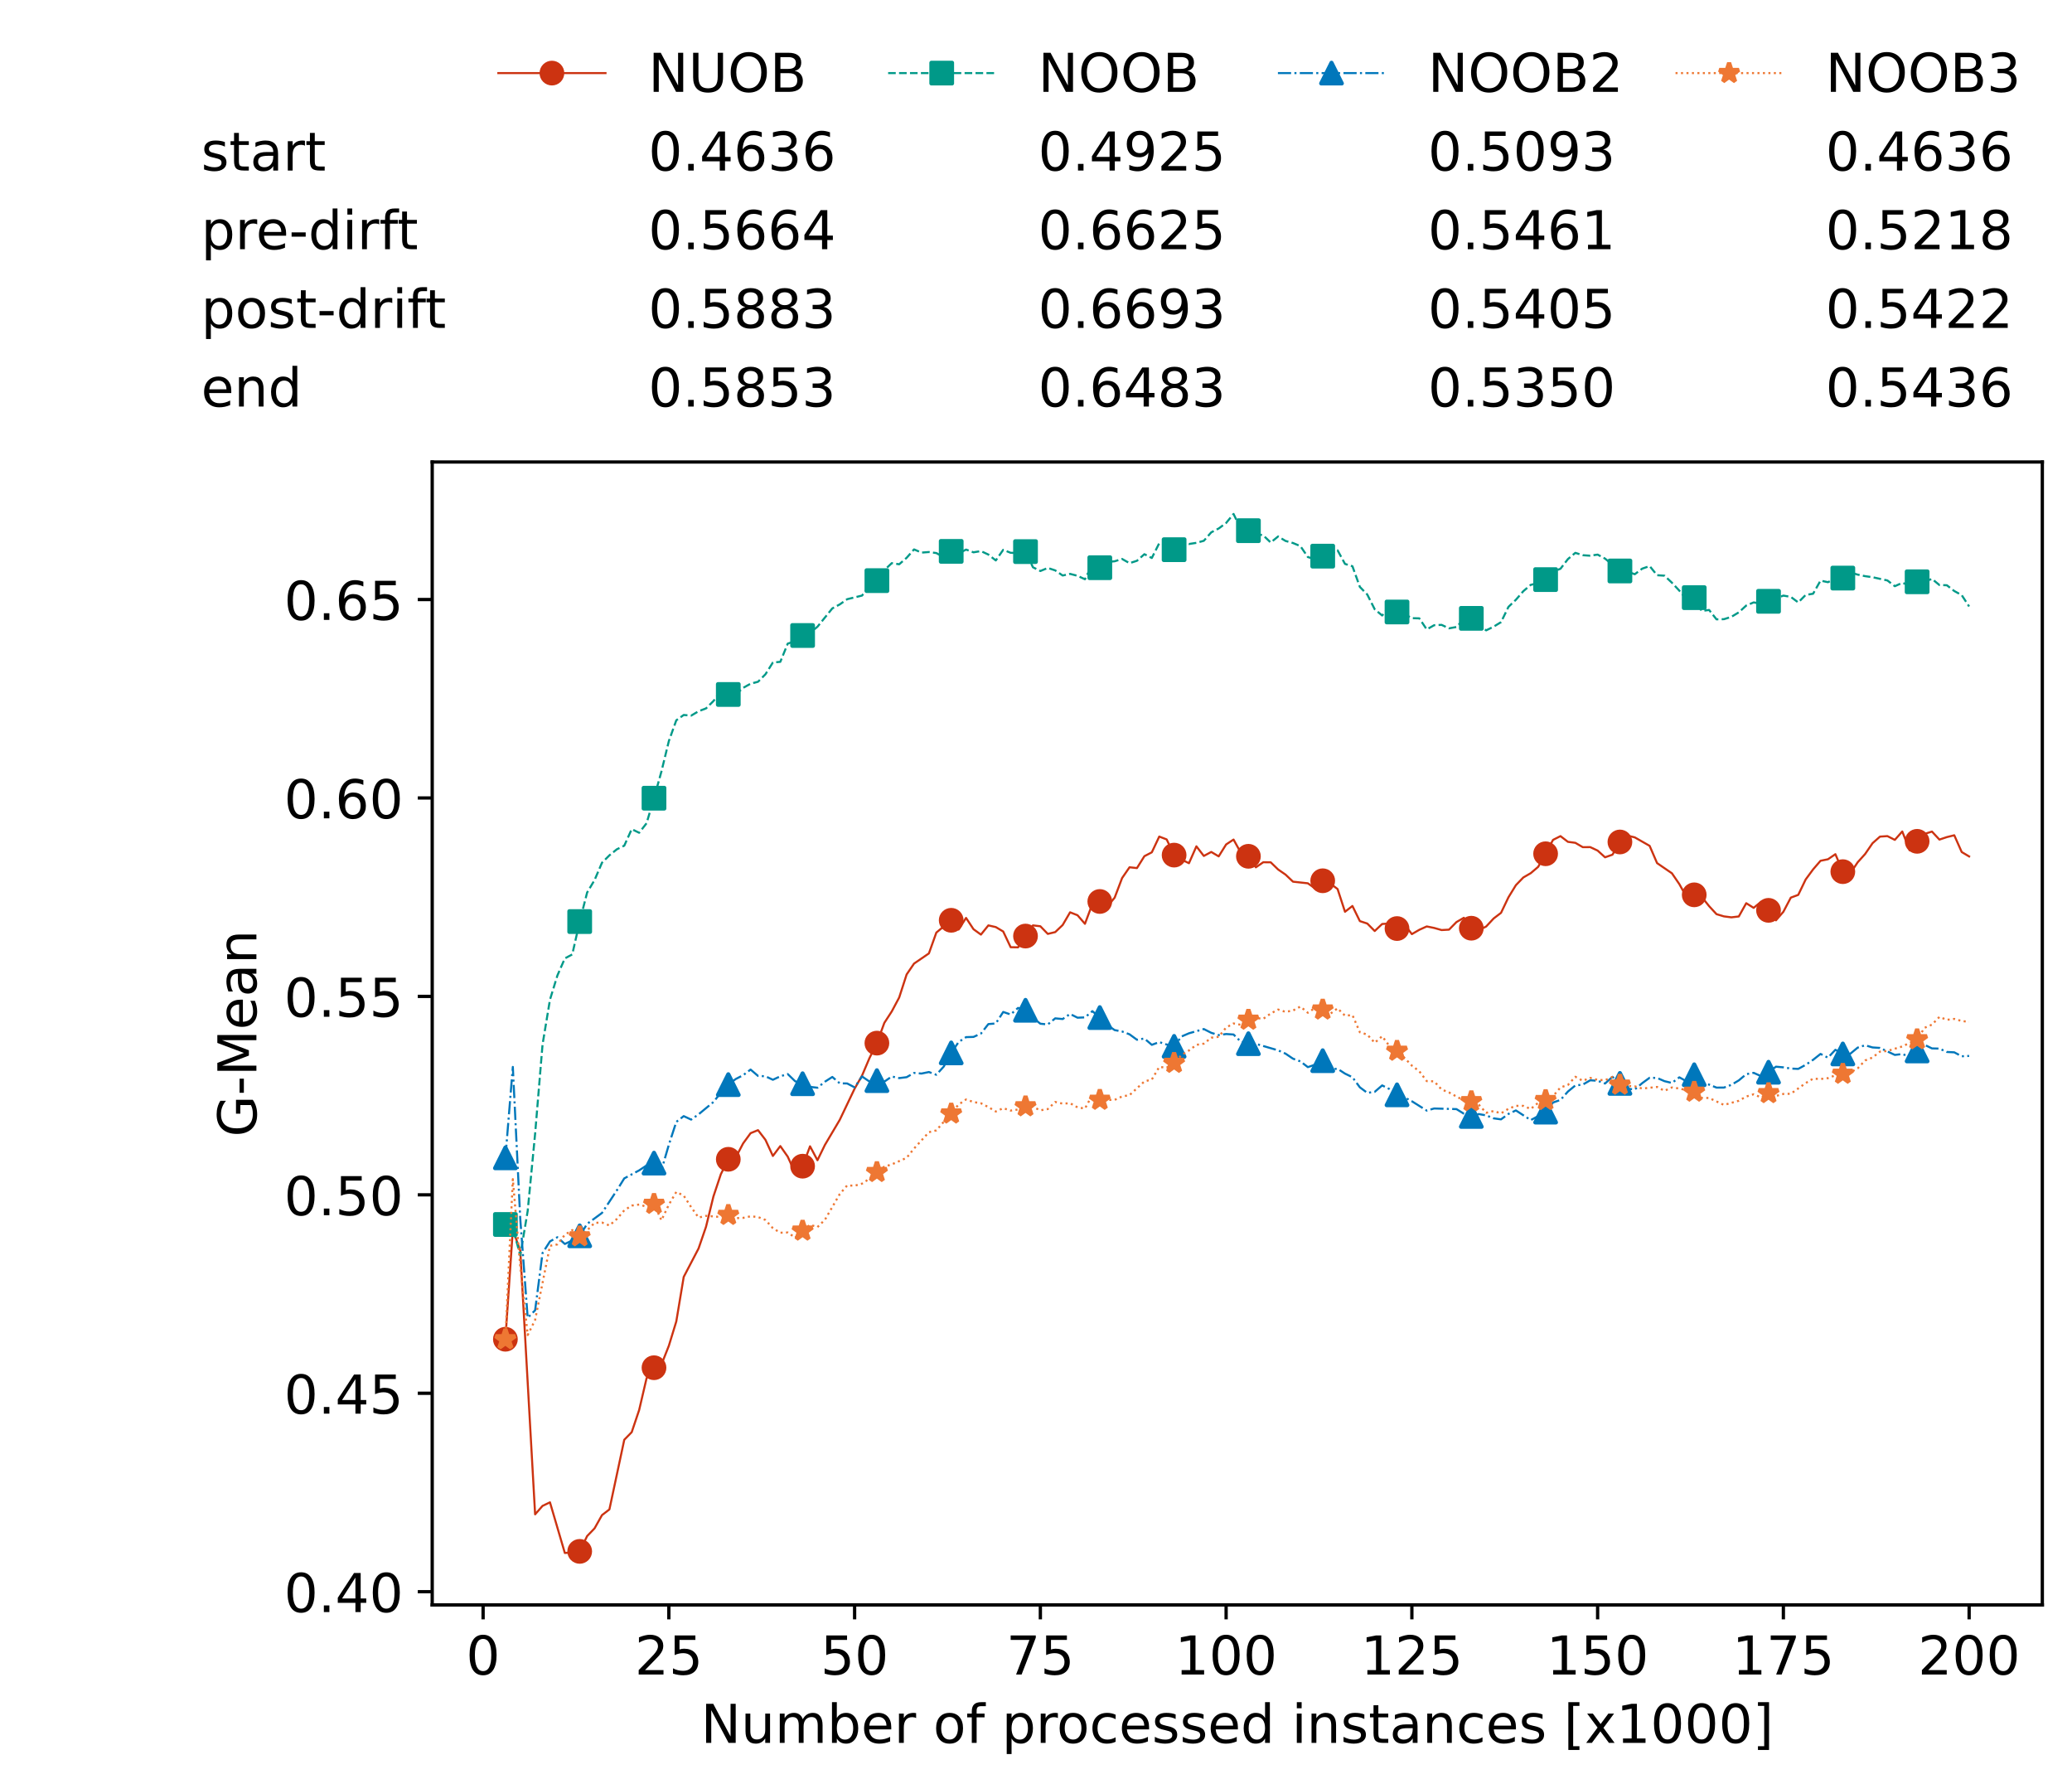 <?xml version="1.0" encoding="utf-8" standalone="no"?>
<!DOCTYPE svg PUBLIC "-//W3C//DTD SVG 1.1//EN"
  "http://www.w3.org/Graphics/SVG/1.1/DTD/svg11.dtd">
<!-- Created with matplotlib (https://matplotlib.org/) -->
<svg height="432.615pt" version="1.1" viewBox="0 0 502.65 432.615" width="502.65pt" xmlns="http://www.w3.org/2000/svg" xmlns:xlink="http://www.w3.org/1999/xlink">
 <defs>
  <style type="text/css">*{stroke-linecap:butt;stroke-linejoin:round;}</style>
 </defs>
 <g id="figure_1">
  <g id="patch_1">
   <path d="M 0 432.615 
L 502.65 432.615 
L 502.65 0 
L 0 0 
z
" style="fill:#ffffff;"/>
  </g>
  <g id="axes_1">
   <g id="patch_2">
    <path d="M 104.85 389.252 
L 495.45 389.252 
L 495.45 112.052 
L 104.85 112.052 
z
" style="fill:#ffffff;"/>
   </g>
   <g id="matplotlib.axis_1">
    <g id="xtick_1">
     <g id="line2d_1">
      <defs>
       <path d="M 0 0 
L 0 3.5 
" id="m93992380aa" style="stroke:#000000;stroke-width:0.8;"/>
      </defs>
      <g>
       <use style="stroke:#000000;stroke-width:0.8;" x="117.197" xlink:href="#m93992380aa" y="389.252"/>
      </g>
     </g>
     <g id="text_1">
      <!-- 0 -->
      <g transform="translate(113.061 406.13)scale(0.13 -0.13)">
       <defs>
        <path d="M 31.781 66.406 
Q 24.172 66.406 20.328 58.906 
Q 16.5 51.422 16.5 36.375 
Q 16.5 21.391 20.328 13.891 
Q 24.172 6.391 31.781 6.391 
Q 39.453 6.391 43.281 13.891 
Q 47.125 21.391 47.125 36.375 
Q 47.125 51.422 43.281 58.906 
Q 39.453 66.406 31.781 66.406 
z
M 31.781 74.219 
Q 44.047 74.219 50.516 64.516 
Q 56.984 54.828 56.984 36.375 
Q 56.984 17.969 50.516 8.266 
Q 44.047 -1.422 31.781 -1.422 
Q 19.531 -1.422 13.062 8.266 
Q 6.594 17.969 6.594 36.375 
Q 6.594 54.828 13.062 64.516 
Q 19.531 74.219 31.781 74.219 
z
" id="DejaVuSans-48"/>
       </defs>
       <use xlink:href="#DejaVuSans-48"/>
      </g>
     </g>
    </g>
    <g id="xtick_2">
     <g id="line2d_2">
      <g>
       <use style="stroke:#000000;stroke-width:0.8;" x="162.259" xlink:href="#m93992380aa" y="389.252"/>
      </g>
     </g>
     <g id="text_2">
      <!-- 25 -->
      <g transform="translate(153.988 406.13)scale(0.13 -0.13)">
       <defs>
        <path d="M 19.188 8.297 
L 53.609 8.297 
L 53.609 0 
L 7.328 0 
L 7.328 8.297 
Q 12.938 14.109 22.625 23.891 
Q 32.328 33.688 34.812 36.531 
Q 39.547 41.844 41.422 45.531 
Q 43.312 49.219 43.312 52.781 
Q 43.312 58.594 39.234 62.25 
Q 35.156 65.922 28.609 65.922 
Q 23.969 65.922 18.812 64.312 
Q 13.672 62.703 7.812 59.422 
L 7.812 69.391 
Q 13.766 71.781 18.938 73 
Q 24.125 74.219 28.422 74.219 
Q 39.75 74.219 46.484 68.547 
Q 53.219 62.891 53.219 53.422 
Q 53.219 48.922 51.531 44.891 
Q 49.859 40.875 45.406 35.406 
Q 44.188 33.984 37.641 27.219 
Q 31.109 20.453 19.188 8.297 
z
" id="DejaVuSans-50"/>
        <path d="M 10.797 72.906 
L 49.516 72.906 
L 49.516 64.594 
L 19.828 64.594 
L 19.828 46.734 
Q 21.969 47.469 24.109 47.828 
Q 26.266 48.188 28.422 48.188 
Q 40.625 48.188 47.75 41.5 
Q 54.891 34.812 54.891 23.391 
Q 54.891 11.625 47.562 5.094 
Q 40.234 -1.422 26.906 -1.422 
Q 22.312 -1.422 17.547 -0.641 
Q 12.797 0.141 7.719 1.703 
L 7.719 11.625 
Q 12.109 9.234 16.797 8.062 
Q 21.484 6.891 26.703 6.891 
Q 35.156 6.891 40.078 11.328 
Q 45.016 15.766 45.016 23.391 
Q 45.016 31 40.078 35.438 
Q 35.156 39.891 26.703 39.891 
Q 22.75 39.891 18.812 39.016 
Q 14.891 38.141 10.797 36.281 
z
" id="DejaVuSans-53"/>
       </defs>
       <use xlink:href="#DejaVuSans-50"/>
       <use x="63.623" xlink:href="#DejaVuSans-53"/>
      </g>
     </g>
    </g>
    <g id="xtick_3">
     <g id="line2d_3">
      <g>
       <use style="stroke:#000000;stroke-width:0.8;" x="207.322" xlink:href="#m93992380aa" y="389.252"/>
      </g>
     </g>
     <g id="text_3">
      <!-- 50 -->
      <g transform="translate(199.05 406.13)scale(0.13 -0.13)">
       <use xlink:href="#DejaVuSans-53"/>
       <use x="63.623" xlink:href="#DejaVuSans-48"/>
      </g>
     </g>
    </g>
    <g id="xtick_4">
     <g id="line2d_4">
      <g>
       <use style="stroke:#000000;stroke-width:0.8;" x="252.384" xlink:href="#m93992380aa" y="389.252"/>
      </g>
     </g>
     <g id="text_4">
      <!-- 75 -->
      <g transform="translate(244.113 406.13)scale(0.13 -0.13)">
       <defs>
        <path d="M 8.203 72.906 
L 55.078 72.906 
L 55.078 68.703 
L 28.609 0 
L 18.312 0 
L 43.219 64.594 
L 8.203 64.594 
z
" id="DejaVuSans-55"/>
       </defs>
       <use xlink:href="#DejaVuSans-55"/>
       <use x="63.623" xlink:href="#DejaVuSans-53"/>
      </g>
     </g>
    </g>
    <g id="xtick_5">
     <g id="line2d_5">
      <g>
       <use style="stroke:#000000;stroke-width:0.8;" x="297.446" xlink:href="#m93992380aa" y="389.252"/>
      </g>
     </g>
     <g id="text_5">
      <!-- 100 -->
      <g transform="translate(285.039 406.13)scale(0.13 -0.13)">
       <defs>
        <path d="M 12.406 8.297 
L 28.516 8.297 
L 28.516 63.922 
L 10.984 60.406 
L 10.984 69.391 
L 28.422 72.906 
L 38.281 72.906 
L 38.281 8.297 
L 54.391 8.297 
L 54.391 0 
L 12.406 0 
z
" id="DejaVuSans-49"/>
       </defs>
       <use xlink:href="#DejaVuSans-49"/>
       <use x="63.623" xlink:href="#DejaVuSans-48"/>
       <use x="127.246" xlink:href="#DejaVuSans-48"/>
      </g>
     </g>
    </g>
    <g id="xtick_6">
     <g id="line2d_6">
      <g>
       <use style="stroke:#000000;stroke-width:0.8;" x="342.509" xlink:href="#m93992380aa" y="389.252"/>
      </g>
     </g>
     <g id="text_6">
      <!-- 125 -->
      <g transform="translate(330.102 406.13)scale(0.13 -0.13)">
       <use xlink:href="#DejaVuSans-49"/>
       <use x="63.623" xlink:href="#DejaVuSans-50"/>
       <use x="127.246" xlink:href="#DejaVuSans-53"/>
      </g>
     </g>
    </g>
    <g id="xtick_7">
     <g id="line2d_7">
      <g>
       <use style="stroke:#000000;stroke-width:0.8;" x="387.571" xlink:href="#m93992380aa" y="389.252"/>
      </g>
     </g>
     <g id="text_7">
      <!-- 150 -->
      <g transform="translate(375.164 406.13)scale(0.13 -0.13)">
       <use xlink:href="#DejaVuSans-49"/>
       <use x="63.623" xlink:href="#DejaVuSans-53"/>
       <use x="127.246" xlink:href="#DejaVuSans-48"/>
      </g>
     </g>
    </g>
    <g id="xtick_8">
     <g id="line2d_8">
      <g>
       <use style="stroke:#000000;stroke-width:0.8;" x="432.633" xlink:href="#m93992380aa" y="389.252"/>
      </g>
     </g>
     <g id="text_8">
      <!-- 175 -->
      <g transform="translate(420.226 406.13)scale(0.13 -0.13)">
       <use xlink:href="#DejaVuSans-49"/>
       <use x="63.623" xlink:href="#DejaVuSans-55"/>
       <use x="127.246" xlink:href="#DejaVuSans-53"/>
      </g>
     </g>
    </g>
    <g id="xtick_9">
     <g id="line2d_9">
      <g>
       <use style="stroke:#000000;stroke-width:0.8;" x="477.695" xlink:href="#m93992380aa" y="389.252"/>
      </g>
     </g>
     <g id="text_9">
      <!-- 200 -->
      <g transform="translate(465.289 406.13)scale(0.13 -0.13)">
       <use xlink:href="#DejaVuSans-50"/>
       <use x="63.623" xlink:href="#DejaVuSans-48"/>
       <use x="127.246" xlink:href="#DejaVuSans-48"/>
      </g>
     </g>
    </g>
    <g id="text_10">
     <!-- Number of processed instances [x1000] -->
     <g transform="translate(170.025 422.711)scale(0.13 -0.13)">
      <defs>
       <path d="M 9.812 72.906 
L 23.094 72.906 
L 55.422 11.922 
L 55.422 72.906 
L 64.984 72.906 
L 64.984 0 
L 51.703 0 
L 19.391 60.984 
L 19.391 0 
L 9.812 0 
z
" id="DejaVuSans-78"/>
       <path d="M 8.5 21.578 
L 8.5 54.688 
L 17.484 54.688 
L 17.484 21.922 
Q 17.484 14.156 20.5 10.266 
Q 23.531 6.391 29.594 6.391 
Q 36.859 6.391 41.078 11.031 
Q 45.312 15.672 45.312 23.688 
L 45.312 54.688 
L 54.297 54.688 
L 54.297 0 
L 45.312 0 
L 45.312 8.406 
Q 42.047 3.422 37.719 1 
Q 33.406 -1.422 27.688 -1.422 
Q 18.266 -1.422 13.375 4.438 
Q 8.5 10.297 8.5 21.578 
z
M 31.109 56 
z
" id="DejaVuSans-117"/>
       <path d="M 52 44.188 
Q 55.375 50.25 60.062 53.125 
Q 64.75 56 71.094 56 
Q 79.641 56 84.281 50.016 
Q 88.922 44.047 88.922 33.016 
L 88.922 0 
L 79.891 0 
L 79.891 32.719 
Q 79.891 40.578 77.094 44.375 
Q 74.312 48.188 68.609 48.188 
Q 61.625 48.188 57.562 43.547 
Q 53.516 38.922 53.516 30.906 
L 53.516 0 
L 44.484 0 
L 44.484 32.719 
Q 44.484 40.625 41.703 44.406 
Q 38.922 48.188 33.109 48.188 
Q 26.219 48.188 22.156 43.531 
Q 18.109 38.875 18.109 30.906 
L 18.109 0 
L 9.078 0 
L 9.078 54.688 
L 18.109 54.688 
L 18.109 46.188 
Q 21.188 51.219 25.484 53.609 
Q 29.781 56 35.688 56 
Q 41.656 56 45.828 52.969 
Q 50 49.953 52 44.188 
z
" id="DejaVuSans-109"/>
       <path d="M 48.688 27.297 
Q 48.688 37.203 44.609 42.844 
Q 40.531 48.484 33.406 48.484 
Q 26.266 48.484 22.188 42.844 
Q 18.109 37.203 18.109 27.297 
Q 18.109 17.391 22.188 11.75 
Q 26.266 6.109 33.406 6.109 
Q 40.531 6.109 44.609 11.75 
Q 48.688 17.391 48.688 27.297 
z
M 18.109 46.391 
Q 20.953 51.266 25.266 53.625 
Q 29.594 56 35.594 56 
Q 45.562 56 51.781 48.094 
Q 58.016 40.188 58.016 27.297 
Q 58.016 14.406 51.781 6.484 
Q 45.562 -1.422 35.594 -1.422 
Q 29.594 -1.422 25.266 0.953 
Q 20.953 3.328 18.109 8.203 
L 18.109 0 
L 9.078 0 
L 9.078 75.984 
L 18.109 75.984 
z
" id="DejaVuSans-98"/>
       <path d="M 56.203 29.594 
L 56.203 25.203 
L 14.891 25.203 
Q 15.484 15.922 20.484 11.062 
Q 25.484 6.203 34.422 6.203 
Q 39.594 6.203 44.453 7.469 
Q 49.312 8.734 54.109 11.281 
L 54.109 2.781 
Q 49.266 0.734 44.188 -0.344 
Q 39.109 -1.422 33.891 -1.422 
Q 20.797 -1.422 13.156 6.188 
Q 5.516 13.812 5.516 26.812 
Q 5.516 40.234 12.766 48.109 
Q 20.016 56 32.328 56 
Q 43.359 56 49.781 48.891 
Q 56.203 41.797 56.203 29.594 
z
M 47.219 32.234 
Q 47.125 39.594 43.094 43.984 
Q 39.062 48.391 32.422 48.391 
Q 24.906 48.391 20.391 44.141 
Q 15.875 39.891 15.188 32.172 
z
" id="DejaVuSans-101"/>
       <path d="M 41.109 46.297 
Q 39.594 47.172 37.812 47.578 
Q 36.031 48 33.891 48 
Q 26.266 48 22.188 43.047 
Q 18.109 38.094 18.109 28.812 
L 18.109 0 
L 9.078 0 
L 9.078 54.688 
L 18.109 54.688 
L 18.109 46.188 
Q 20.953 51.172 25.484 53.578 
Q 30.031 56 36.531 56 
Q 37.453 56 38.578 55.875 
Q 39.703 55.766 41.062 55.516 
z
" id="DejaVuSans-114"/>
       <path id="DejaVuSans-32"/>
       <path d="M 30.609 48.391 
Q 23.391 48.391 19.188 42.75 
Q 14.984 37.109 14.984 27.297 
Q 14.984 17.484 19.156 11.844 
Q 23.344 6.203 30.609 6.203 
Q 37.797 6.203 41.984 11.859 
Q 46.188 17.531 46.188 27.297 
Q 46.188 37.016 41.984 42.703 
Q 37.797 48.391 30.609 48.391 
z
M 30.609 56 
Q 42.328 56 49.016 48.375 
Q 55.719 40.766 55.719 27.297 
Q 55.719 13.875 49.016 6.219 
Q 42.328 -1.422 30.609 -1.422 
Q 18.844 -1.422 12.172 6.219 
Q 5.516 13.875 5.516 27.297 
Q 5.516 40.766 12.172 48.375 
Q 18.844 56 30.609 56 
z
" id="DejaVuSans-111"/>
       <path d="M 37.109 75.984 
L 37.109 68.5 
L 28.516 68.5 
Q 23.688 68.5 21.797 66.547 
Q 19.922 64.594 19.922 59.516 
L 19.922 54.688 
L 34.719 54.688 
L 34.719 47.703 
L 19.922 47.703 
L 19.922 0 
L 10.891 0 
L 10.891 47.703 
L 2.297 47.703 
L 2.297 54.688 
L 10.891 54.688 
L 10.891 58.5 
Q 10.891 67.625 15.141 71.797 
Q 19.391 75.984 28.609 75.984 
z
" id="DejaVuSans-102"/>
       <path d="M 18.109 8.203 
L 18.109 -20.797 
L 9.078 -20.797 
L 9.078 54.688 
L 18.109 54.688 
L 18.109 46.391 
Q 20.953 51.266 25.266 53.625 
Q 29.594 56 35.594 56 
Q 45.562 56 51.781 48.094 
Q 58.016 40.188 58.016 27.297 
Q 58.016 14.406 51.781 6.484 
Q 45.562 -1.422 35.594 -1.422 
Q 29.594 -1.422 25.266 0.953 
Q 20.953 3.328 18.109 8.203 
z
M 48.688 27.297 
Q 48.688 37.203 44.609 42.844 
Q 40.531 48.484 33.406 48.484 
Q 26.266 48.484 22.188 42.844 
Q 18.109 37.203 18.109 27.297 
Q 18.109 17.391 22.188 11.75 
Q 26.266 6.109 33.406 6.109 
Q 40.531 6.109 44.609 11.75 
Q 48.688 17.391 48.688 27.297 
z
" id="DejaVuSans-112"/>
       <path d="M 48.781 52.594 
L 48.781 44.188 
Q 44.969 46.297 41.141 47.344 
Q 37.312 48.391 33.406 48.391 
Q 24.656 48.391 19.812 42.844 
Q 14.984 37.312 14.984 27.297 
Q 14.984 17.281 19.812 11.734 
Q 24.656 6.203 33.406 6.203 
Q 37.312 6.203 41.141 7.25 
Q 44.969 8.297 48.781 10.406 
L 48.781 2.094 
Q 45.016 0.344 40.984 -0.531 
Q 36.969 -1.422 32.422 -1.422 
Q 20.062 -1.422 12.781 6.344 
Q 5.516 14.109 5.516 27.297 
Q 5.516 40.672 12.859 48.328 
Q 20.219 56 33.016 56 
Q 37.156 56 41.109 55.141 
Q 45.062 54.297 48.781 52.594 
z
" id="DejaVuSans-99"/>
       <path d="M 44.281 53.078 
L 44.281 44.578 
Q 40.484 46.531 36.375 47.5 
Q 32.281 48.484 27.875 48.484 
Q 21.188 48.484 17.844 46.438 
Q 14.5 44.391 14.5 40.281 
Q 14.5 37.156 16.891 35.375 
Q 19.281 33.594 26.516 31.984 
L 29.594 31.297 
Q 39.156 29.25 43.188 25.516 
Q 47.219 21.781 47.219 15.094 
Q 47.219 7.469 41.188 3.016 
Q 35.156 -1.422 24.609 -1.422 
Q 20.219 -1.422 15.453 -0.562 
Q 10.688 0.297 5.422 2 
L 5.422 11.281 
Q 10.406 8.688 15.234 7.391 
Q 20.062 6.109 24.812 6.109 
Q 31.156 6.109 34.562 8.281 
Q 37.984 10.453 37.984 14.406 
Q 37.984 18.062 35.516 20.016 
Q 33.062 21.969 24.703 23.781 
L 21.578 24.516 
Q 13.234 26.266 9.516 29.906 
Q 5.812 33.547 5.812 39.891 
Q 5.812 47.609 11.281 51.797 
Q 16.75 56 26.812 56 
Q 31.781 56 36.172 55.266 
Q 40.578 54.547 44.281 53.078 
z
" id="DejaVuSans-115"/>
       <path d="M 45.406 46.391 
L 45.406 75.984 
L 54.391 75.984 
L 54.391 0 
L 45.406 0 
L 45.406 8.203 
Q 42.578 3.328 38.25 0.953 
Q 33.938 -1.422 27.875 -1.422 
Q 17.969 -1.422 11.734 6.484 
Q 5.516 14.406 5.516 27.297 
Q 5.516 40.188 11.734 48.094 
Q 17.969 56 27.875 56 
Q 33.938 56 38.25 53.625 
Q 42.578 51.266 45.406 46.391 
z
M 14.797 27.297 
Q 14.797 17.391 18.875 11.75 
Q 22.953 6.109 30.078 6.109 
Q 37.203 6.109 41.297 11.75 
Q 45.406 17.391 45.406 27.297 
Q 45.406 37.203 41.297 42.844 
Q 37.203 48.484 30.078 48.484 
Q 22.953 48.484 18.875 42.844 
Q 14.797 37.203 14.797 27.297 
z
" id="DejaVuSans-100"/>
       <path d="M 9.422 54.688 
L 18.406 54.688 
L 18.406 0 
L 9.422 0 
z
M 9.422 75.984 
L 18.406 75.984 
L 18.406 64.594 
L 9.422 64.594 
z
" id="DejaVuSans-105"/>
       <path d="M 54.891 33.016 
L 54.891 0 
L 45.906 0 
L 45.906 32.719 
Q 45.906 40.484 42.875 44.328 
Q 39.844 48.188 33.797 48.188 
Q 26.516 48.188 22.312 43.547 
Q 18.109 38.922 18.109 30.906 
L 18.109 0 
L 9.078 0 
L 9.078 54.688 
L 18.109 54.688 
L 18.109 46.188 
Q 21.344 51.125 25.703 53.562 
Q 30.078 56 35.797 56 
Q 45.219 56 50.047 50.172 
Q 54.891 44.344 54.891 33.016 
z
" id="DejaVuSans-110"/>
       <path d="M 18.312 70.219 
L 18.312 54.688 
L 36.812 54.688 
L 36.812 47.703 
L 18.312 47.703 
L 18.312 18.016 
Q 18.312 11.328 20.141 9.422 
Q 21.969 7.516 27.594 7.516 
L 36.812 7.516 
L 36.812 0 
L 27.594 0 
Q 17.188 0 13.234 3.875 
Q 9.281 7.766 9.281 18.016 
L 9.281 47.703 
L 2.688 47.703 
L 2.688 54.688 
L 9.281 54.688 
L 9.281 70.219 
z
" id="DejaVuSans-116"/>
       <path d="M 34.281 27.484 
Q 23.391 27.484 19.188 25 
Q 14.984 22.516 14.984 16.5 
Q 14.984 11.719 18.141 8.906 
Q 21.297 6.109 26.703 6.109 
Q 34.188 6.109 38.703 11.406 
Q 43.219 16.703 43.219 25.484 
L 43.219 27.484 
z
M 52.203 31.203 
L 52.203 0 
L 43.219 0 
L 43.219 8.297 
Q 40.141 3.328 35.547 0.953 
Q 30.953 -1.422 24.312 -1.422 
Q 15.922 -1.422 10.953 3.297 
Q 6 8.016 6 15.922 
Q 6 25.141 12.172 29.828 
Q 18.359 34.516 30.609 34.516 
L 43.219 34.516 
L 43.219 35.406 
Q 43.219 41.609 39.141 45 
Q 35.062 48.391 27.688 48.391 
Q 23 48.391 18.547 47.266 
Q 14.109 46.141 10.016 43.891 
L 10.016 52.203 
Q 14.938 54.109 19.578 55.047 
Q 24.219 56 28.609 56 
Q 40.484 56 46.344 49.844 
Q 52.203 43.703 52.203 31.203 
z
" id="DejaVuSans-97"/>
       <path d="M 8.594 75.984 
L 29.297 75.984 
L 29.297 69 
L 17.578 69 
L 17.578 -6.203 
L 29.297 -6.203 
L 29.297 -13.188 
L 8.594 -13.188 
z
" id="DejaVuSans-91"/>
       <path d="M 54.891 54.688 
L 35.109 28.078 
L 55.906 0 
L 45.312 0 
L 29.391 21.484 
L 13.484 0 
L 2.875 0 
L 24.125 28.609 
L 4.688 54.688 
L 15.281 54.688 
L 29.781 35.203 
L 44.281 54.688 
z
" id="DejaVuSans-120"/>
       <path d="M 30.422 75.984 
L 30.422 -13.188 
L 9.719 -13.188 
L 9.719 -6.203 
L 21.391 -6.203 
L 21.391 69 
L 9.719 69 
L 9.719 75.984 
z
" id="DejaVuSans-93"/>
      </defs>
      <use xlink:href="#DejaVuSans-78"/>
      <use x="74.805" xlink:href="#DejaVuSans-117"/>
      <use x="138.184" xlink:href="#DejaVuSans-109"/>
      <use x="235.596" xlink:href="#DejaVuSans-98"/>
      <use x="299.072" xlink:href="#DejaVuSans-101"/>
      <use x="360.596" xlink:href="#DejaVuSans-114"/>
      <use x="401.709" xlink:href="#DejaVuSans-32"/>
      <use x="433.496" xlink:href="#DejaVuSans-111"/>
      <use x="494.678" xlink:href="#DejaVuSans-102"/>
      <use x="529.883" xlink:href="#DejaVuSans-32"/>
      <use x="561.67" xlink:href="#DejaVuSans-112"/>
      <use x="625.146" xlink:href="#DejaVuSans-114"/>
      <use x="664.01" xlink:href="#DejaVuSans-111"/>
      <use x="725.191" xlink:href="#DejaVuSans-99"/>
      <use x="780.172" xlink:href="#DejaVuSans-101"/>
      <use x="841.695" xlink:href="#DejaVuSans-115"/>
      <use x="893.795" xlink:href="#DejaVuSans-115"/>
      <use x="945.895" xlink:href="#DejaVuSans-101"/>
      <use x="1007.418" xlink:href="#DejaVuSans-100"/>
      <use x="1070.895" xlink:href="#DejaVuSans-32"/>
      <use x="1102.682" xlink:href="#DejaVuSans-105"/>
      <use x="1130.465" xlink:href="#DejaVuSans-110"/>
      <use x="1193.844" xlink:href="#DejaVuSans-115"/>
      <use x="1245.943" xlink:href="#DejaVuSans-116"/>
      <use x="1285.152" xlink:href="#DejaVuSans-97"/>
      <use x="1346.432" xlink:href="#DejaVuSans-110"/>
      <use x="1409.811" xlink:href="#DejaVuSans-99"/>
      <use x="1464.791" xlink:href="#DejaVuSans-101"/>
      <use x="1526.314" xlink:href="#DejaVuSans-115"/>
      <use x="1578.414" xlink:href="#DejaVuSans-32"/>
      <use x="1610.201" xlink:href="#DejaVuSans-91"/>
      <use x="1649.215" xlink:href="#DejaVuSans-120"/>
      <use x="1708.395" xlink:href="#DejaVuSans-49"/>
      <use x="1772.018" xlink:href="#DejaVuSans-48"/>
      <use x="1835.641" xlink:href="#DejaVuSans-48"/>
      <use x="1899.264" xlink:href="#DejaVuSans-48"/>
      <use x="1962.887" xlink:href="#DejaVuSans-93"/>
     </g>
    </g>
   </g>
   <g id="matplotlib.axis_2">
    <g id="ytick_1">
     <g id="line2d_10">
      <defs>
       <path d="M 0 0 
L -3.5 0 
" id="m216bcb091e" style="stroke:#000000;stroke-width:0.8;"/>
      </defs>
      <g>
       <use style="stroke:#000000;stroke-width:0.8;" x="104.85" xlink:href="#m216bcb091e" y="386.043"/>
      </g>
     </g>
     <g id="text_11">
      <!-- 0.40 -->
      <g transform="translate(68.905 390.982)scale(0.13 -0.13)">
       <defs>
        <path d="M 10.688 12.406 
L 21 12.406 
L 21 0 
L 10.688 0 
z
" id="DejaVuSans-46"/>
        <path d="M 37.797 64.312 
L 12.891 25.391 
L 37.797 25.391 
z
M 35.203 72.906 
L 47.609 72.906 
L 47.609 25.391 
L 58.016 25.391 
L 58.016 17.188 
L 47.609 17.188 
L 47.609 0 
L 37.797 0 
L 37.797 17.188 
L 4.891 17.188 
L 4.891 26.703 
z
" id="DejaVuSans-52"/>
       </defs>
       <use xlink:href="#DejaVuSans-48"/>
       <use x="63.623" xlink:href="#DejaVuSans-46"/>
       <use x="95.41" xlink:href="#DejaVuSans-52"/>
       <use x="159.033" xlink:href="#DejaVuSans-48"/>
      </g>
     </g>
    </g>
    <g id="ytick_2">
     <g id="line2d_11">
      <g>
       <use style="stroke:#000000;stroke-width:0.8;" x="104.85" xlink:href="#m216bcb091e" y="337.916"/>
      </g>
     </g>
     <g id="text_12">
      <!-- 0.45 -->
      <g transform="translate(68.905 342.855)scale(0.13 -0.13)">
       <use xlink:href="#DejaVuSans-48"/>
       <use x="63.623" xlink:href="#DejaVuSans-46"/>
       <use x="95.41" xlink:href="#DejaVuSans-52"/>
       <use x="159.033" xlink:href="#DejaVuSans-53"/>
      </g>
     </g>
    </g>
    <g id="ytick_3">
     <g id="line2d_12">
      <g>
       <use style="stroke:#000000;stroke-width:0.8;" x="104.85" xlink:href="#m216bcb091e" y="289.789"/>
      </g>
     </g>
     <g id="text_13">
      <!-- 0.50 -->
      <g transform="translate(68.905 294.728)scale(0.13 -0.13)">
       <use xlink:href="#DejaVuSans-48"/>
       <use x="63.623" xlink:href="#DejaVuSans-46"/>
       <use x="95.41" xlink:href="#DejaVuSans-53"/>
       <use x="159.033" xlink:href="#DejaVuSans-48"/>
      </g>
     </g>
    </g>
    <g id="ytick_4">
     <g id="line2d_13">
      <g>
       <use style="stroke:#000000;stroke-width:0.8;" x="104.85" xlink:href="#m216bcb091e" y="241.662"/>
      </g>
     </g>
     <g id="text_14">
      <!-- 0.55 -->
      <g transform="translate(68.905 246.601)scale(0.13 -0.13)">
       <use xlink:href="#DejaVuSans-48"/>
       <use x="63.623" xlink:href="#DejaVuSans-46"/>
       <use x="95.41" xlink:href="#DejaVuSans-53"/>
       <use x="159.033" xlink:href="#DejaVuSans-53"/>
      </g>
     </g>
    </g>
    <g id="ytick_5">
     <g id="line2d_14">
      <g>
       <use style="stroke:#000000;stroke-width:0.8;" x="104.85" xlink:href="#m216bcb091e" y="193.535"/>
      </g>
     </g>
     <g id="text_15">
      <!-- 0.60 -->
      <g transform="translate(68.905 198.474)scale(0.13 -0.13)">
       <defs>
        <path d="M 33.016 40.375 
Q 26.375 40.375 22.484 35.828 
Q 18.609 31.297 18.609 23.391 
Q 18.609 15.531 22.484 10.953 
Q 26.375 6.391 33.016 6.391 
Q 39.656 6.391 43.531 10.953 
Q 47.406 15.531 47.406 23.391 
Q 47.406 31.297 43.531 35.828 
Q 39.656 40.375 33.016 40.375 
z
M 52.594 71.297 
L 52.594 62.312 
Q 48.875 64.062 45.094 64.984 
Q 41.312 65.922 37.594 65.922 
Q 27.828 65.922 22.672 59.328 
Q 17.531 52.734 16.797 39.406 
Q 19.672 43.656 24.016 45.922 
Q 28.375 48.188 33.594 48.188 
Q 44.578 48.188 50.953 41.516 
Q 57.328 34.859 57.328 23.391 
Q 57.328 12.156 50.688 5.359 
Q 44.047 -1.422 33.016 -1.422 
Q 20.359 -1.422 13.672 8.266 
Q 6.984 17.969 6.984 36.375 
Q 6.984 53.656 15.188 63.938 
Q 23.391 74.219 37.203 74.219 
Q 40.922 74.219 44.703 73.484 
Q 48.484 72.75 52.594 71.297 
z
" id="DejaVuSans-54"/>
       </defs>
       <use xlink:href="#DejaVuSans-48"/>
       <use x="63.623" xlink:href="#DejaVuSans-46"/>
       <use x="95.41" xlink:href="#DejaVuSans-54"/>
       <use x="159.033" xlink:href="#DejaVuSans-48"/>
      </g>
     </g>
    </g>
    <g id="ytick_6">
     <g id="line2d_15">
      <g>
       <use style="stroke:#000000;stroke-width:0.8;" x="104.85" xlink:href="#m216bcb091e" y="145.408"/>
      </g>
     </g>
     <g id="text_16">
      <!-- 0.65 -->
      <g transform="translate(68.905 150.347)scale(0.13 -0.13)">
       <use xlink:href="#DejaVuSans-48"/>
       <use x="63.623" xlink:href="#DejaVuSans-46"/>
       <use x="95.41" xlink:href="#DejaVuSans-54"/>
       <use x="159.033" xlink:href="#DejaVuSans-53"/>
      </g>
     </g>
    </g>
    <g id="text_17">
     <!-- G-Mean -->
     <g transform="translate(62.201 275.744)rotate(-90)scale(0.13 -0.13)">
      <defs>
       <path d="M 59.516 10.406 
L 59.516 29.984 
L 43.406 29.984 
L 43.406 38.094 
L 69.281 38.094 
L 69.281 6.781 
Q 63.578 2.734 56.688 0.656 
Q 49.812 -1.422 42 -1.422 
Q 24.906 -1.422 15.25 8.562 
Q 5.609 18.562 5.609 36.375 
Q 5.609 54.25 15.25 64.234 
Q 24.906 74.219 42 74.219 
Q 49.125 74.219 55.547 72.453 
Q 61.969 70.703 67.391 67.281 
L 67.391 56.781 
Q 61.922 61.422 55.766 63.766 
Q 49.609 66.109 42.828 66.109 
Q 29.438 66.109 22.719 58.641 
Q 16.016 51.172 16.016 36.375 
Q 16.016 21.625 22.719 14.156 
Q 29.438 6.688 42.828 6.688 
Q 48.047 6.688 52.141 7.594 
Q 56.25 8.5 59.516 10.406 
z
" id="DejaVuSans-71"/>
       <path d="M 4.891 31.391 
L 31.203 31.391 
L 31.203 23.391 
L 4.891 23.391 
z
" id="DejaVuSans-45"/>
       <path d="M 9.812 72.906 
L 24.516 72.906 
L 43.109 23.297 
L 61.812 72.906 
L 76.516 72.906 
L 76.516 0 
L 66.891 0 
L 66.891 64.016 
L 48.094 14.016 
L 38.188 14.016 
L 19.391 64.016 
L 19.391 0 
L 9.812 0 
z
" id="DejaVuSans-77"/>
      </defs>
      <use xlink:href="#DejaVuSans-71"/>
      <use x="77.49" xlink:href="#DejaVuSans-45"/>
      <use x="113.574" xlink:href="#DejaVuSans-77"/>
      <use x="199.854" xlink:href="#DejaVuSans-101"/>
      <use x="261.377" xlink:href="#DejaVuSans-97"/>
      <use x="322.656" xlink:href="#DejaVuSans-110"/>
     </g>
    </g>
   </g>
   <g id="line2d_16"/>
   <g id="line2d_17"/>
   <g id="line2d_18"/>
   <g id="line2d_19"/>
   <g id="line2d_20"/>
   <g id="line2d_21">
    <path clip-path="url(#p8180e96b64)" d="M 122.605 324.814 
L 124.407 298.244 
L 126.21 303.332 
L 129.815 367.278 
L 131.617 365.227 
L 133.419 364.367 
L 137.024 376.652 
L 138.827 376.527 
L 140.629 376.263 
L 142.432 372.551 
L 144.234 370.681 
L 146.037 367.472 
L 147.839 366.084 
L 151.444 349.193 
L 153.247 347.349 
L 155.049 341.995 
L 156.852 334.274 
L 158.654 331.719 
L 160.457 330.951 
L 162.259 326.391 
L 164.062 320.496 
L 165.864 309.694 
L 169.469 302.789 
L 171.272 297.539 
L 173.074 290.178 
L 174.877 284.769 
L 176.679 281.168 
L 178.482 280.724 
L 180.284 277.302 
L 182.087 274.834 
L 183.889 274.1 
L 185.692 276.45 
L 187.494 280.359 
L 189.297 277.961 
L 191.099 280.536 
L 192.902 284.5 
L 194.704 282.84 
L 196.507 278.019 
L 198.309 281.394 
L 200.112 277.691 
L 203.717 271.602 
L 207.322 264.038 
L 209.124 260.866 
L 210.927 256.619 
L 212.729 252.992 
L 214.532 248.081 
L 216.334 245.307 
L 218.137 241.922 
L 219.939 236.342 
L 221.742 233.699 
L 225.347 231.231 
L 227.149 226.179 
L 230.754 223.202 
L 232.557 225.435 
L 234.359 222.628 
L 236.162 225.365 
L 237.964 226.67 
L 239.767 224.44 
L 241.569 224.847 
L 243.372 225.922 
L 245.174 229.729 
L 246.976 229.76 
L 250.581 224.438 
L 252.384 224.65 
L 254.186 226.501 
L 255.989 226.067 
L 257.791 224.349 
L 259.594 221.267 
L 261.396 221.974 
L 263.199 224.055 
L 265.001 219.238 
L 266.804 218.639 
L 268.606 219.909 
L 270.409 217.709 
L 272.211 212.959 
L 274.014 210.341 
L 275.816 210.538 
L 277.619 207.656 
L 279.421 206.718 
L 281.224 202.897 
L 283.026 203.589 
L 284.829 207.394 
L 286.631 208.482 
L 288.434 209.356 
L 290.236 205.263 
L 292.039 207.596 
L 293.841 206.628 
L 295.644 207.698 
L 297.446 204.81 
L 299.249 203.623 
L 301.051 206.881 
L 302.854 207.681 
L 304.656 210.355 
L 306.459 209.123 
L 308.261 209.139 
L 310.064 210.882 
L 311.866 212.128 
L 313.669 213.836 
L 317.274 214.23 
L 319.076 215.521 
L 320.879 213.617 
L 322.681 214.257 
L 324.484 215.618 
L 326.286 221.133 
L 328.089 219.731 
L 329.891 223.402 
L 331.694 223.99 
L 333.496 225.802 
L 335.299 224.099 
L 337.101 223.976 
L 338.904 225.207 
L 340.706 224.215 
L 342.509 226.554 
L 344.311 225.508 
L 346.114 224.692 
L 347.916 225.06 
L 349.719 225.57 
L 351.521 225.471 
L 353.324 223.633 
L 355.126 222.591 
L 356.928 225.123 
L 358.731 225.618 
L 360.533 224.71 
L 362.336 222.77 
L 364.138 221.394 
L 365.941 217.621 
L 367.743 214.683 
L 369.546 212.818 
L 371.348 211.772 
L 373.151 210.234 
L 376.756 203.697 
L 378.558 202.789 
L 380.361 204.17 
L 382.163 204.413 
L 383.966 205.467 
L 385.768 205.452 
L 387.571 206.296 
L 389.373 207.924 
L 391.176 207.287 
L 392.978 204.208 
L 394.781 202.654 
L 396.583 203.091 
L 400.188 205.147 
L 401.991 209.331 
L 405.596 211.803 
L 407.398 214.437 
L 409.201 217.679 
L 411.003 217.028 
L 412.806 217.505 
L 414.608 219.762 
L 416.411 221.715 
L 418.213 222.253 
L 420.016 222.484 
L 421.818 222.272 
L 423.621 219.057 
L 425.423 220.186 
L 427.226 218.707 
L 429.028 220.79 
L 430.831 223.213 
L 432.633 221.132 
L 434.436 217.705 
L 436.238 217.041 
L 438.041 213.302 
L 439.843 210.856 
L 441.646 208.768 
L 443.448 208.401 
L 445.251 207.17 
L 447.053 211.406 
L 448.856 211.84 
L 450.658 209.133 
L 452.461 207.128 
L 454.263 204.509 
L 456.066 202.908 
L 457.868 202.785 
L 459.671 203.699 
L 461.473 201.661 
L 463.276 206.235 
L 465.078 204.05 
L 466.881 202.248 
L 468.683 201.686 
L 470.485 203.629 
L 472.288 203.027 
L 474.09 202.581 
L 475.893 206.646 
L 477.695 207.717 
L 477.695 207.717 
" style="fill:none;stroke:#cc3311;stroke-linecap:square;stroke-width:0.5;"/>
    <defs>
     <path d="M 0 2.5 
C 0.663 2.5 1.299 2.237 1.768 1.768 
C 2.237 1.299 2.5 0.663 2.5 0 
C 2.5 -0.663 2.237 -1.299 1.768 -1.768 
C 1.299 -2.237 0.663 -2.5 0 -2.5 
C -0.663 -2.5 -1.299 -2.237 -1.768 -1.768 
C -2.237 -1.299 -2.5 -0.663 -2.5 0 
C -2.5 0.663 -2.237 1.299 -1.768 1.768 
C -1.299 2.237 -0.663 2.5 0 2.5 
z
" id="m53ce3d09f7" style="stroke:#cc3311;"/>
    </defs>
    <g clip-path="url(#p8180e96b64)">
     <use style="fill:#cc3311;stroke:#cc3311;" x="122.605" xlink:href="#m53ce3d09f7" y="324.814"/>
     <use style="fill:#cc3311;stroke:#cc3311;" x="140.629" xlink:href="#m53ce3d09f7" y="376.263"/>
     <use style="fill:#cc3311;stroke:#cc3311;" x="158.654" xlink:href="#m53ce3d09f7" y="331.719"/>
     <use style="fill:#cc3311;stroke:#cc3311;" x="176.679" xlink:href="#m53ce3d09f7" y="281.168"/>
     <use style="fill:#cc3311;stroke:#cc3311;" x="194.704" xlink:href="#m53ce3d09f7" y="282.84"/>
     <use style="fill:#cc3311;stroke:#cc3311;" x="212.729" xlink:href="#m53ce3d09f7" y="252.992"/>
     <use style="fill:#cc3311;stroke:#cc3311;" x="230.754" xlink:href="#m53ce3d09f7" y="223.202"/>
     <use style="fill:#cc3311;stroke:#cc3311;" x="248.779" xlink:href="#m53ce3d09f7" y="227.028"/>
     <use style="fill:#cc3311;stroke:#cc3311;" x="266.804" xlink:href="#m53ce3d09f7" y="218.639"/>
     <use style="fill:#cc3311;stroke:#cc3311;" x="284.829" xlink:href="#m53ce3d09f7" y="207.394"/>
     <use style="fill:#cc3311;stroke:#cc3311;" x="302.854" xlink:href="#m53ce3d09f7" y="207.681"/>
     <use style="fill:#cc3311;stroke:#cc3311;" x="320.879" xlink:href="#m53ce3d09f7" y="213.617"/>
     <use style="fill:#cc3311;stroke:#cc3311;" x="338.904" xlink:href="#m53ce3d09f7" y="225.207"/>
     <use style="fill:#cc3311;stroke:#cc3311;" x="356.928" xlink:href="#m53ce3d09f7" y="225.123"/>
     <use style="fill:#cc3311;stroke:#cc3311;" x="374.953" xlink:href="#m53ce3d09f7" y="207.066"/>
     <use style="fill:#cc3311;stroke:#cc3311;" x="392.978" xlink:href="#m53ce3d09f7" y="204.208"/>
     <use style="fill:#cc3311;stroke:#cc3311;" x="411.003" xlink:href="#m53ce3d09f7" y="217.028"/>
     <use style="fill:#cc3311;stroke:#cc3311;" x="429.028" xlink:href="#m53ce3d09f7" y="220.79"/>
     <use style="fill:#cc3311;stroke:#cc3311;" x="447.053" xlink:href="#m53ce3d09f7" y="211.406"/>
     <use style="fill:#cc3311;stroke:#cc3311;" x="465.078" xlink:href="#m53ce3d09f7" y="204.05"/>
    </g>
   </g>
   <g id="line2d_22"/>
   <g id="line2d_23"/>
   <g id="line2d_24"/>
   <g id="line2d_25"/>
   <g id="line2d_26">
    <path clip-path="url(#p8180e96b64)" d="M 122.605 296.976 
L 124.407 297.849 
L 126.21 304.468 
L 128.012 293.701 
L 129.815 274.973 
L 131.617 253.327 
L 133.419 242.45 
L 135.222 236.58 
L 137.024 232.447 
L 138.827 231.481 
L 140.629 223.514 
L 142.432 216.464 
L 144.234 213.449 
L 146.037 209.238 
L 147.839 207.449 
L 149.642 205.985 
L 151.444 205.102 
L 153.247 201.096 
L 155.049 201.973 
L 156.852 199.666 
L 158.654 193.59 
L 160.457 187.112 
L 162.259 179.727 
L 164.062 174.697 
L 165.864 173.405 
L 167.667 173.562 
L 169.469 172.498 
L 171.272 171.813 
L 173.074 170.027 
L 174.877 167.64 
L 176.679 168.435 
L 178.482 168.427 
L 180.284 166.831 
L 182.087 165.813 
L 183.889 165.352 
L 185.692 163.534 
L 187.494 160.677 
L 189.297 160.517 
L 191.099 156.097 
L 192.902 155.494 
L 194.704 154.133 
L 196.507 153.526 
L 198.309 152.003 
L 201.914 147.557 
L 203.717 146.591 
L 205.519 145.326 
L 209.124 144.446 
L 210.927 142.046 
L 212.729 140.825 
L 214.532 138.289 
L 216.334 136.583 
L 218.137 136.855 
L 219.939 135.29 
L 221.742 133.25 
L 223.544 134.025 
L 225.347 133.887 
L 227.149 134.136 
L 228.952 135.163 
L 230.754 133.725 
L 232.557 134.247 
L 234.359 133.29 
L 236.162 133.955 
L 237.964 133.657 
L 239.767 134.498 
L 241.569 135.927 
L 243.372 133.348 
L 245.174 134.07 
L 246.976 134.121 
L 248.779 133.782 
L 250.581 137.579 
L 252.384 138.491 
L 254.186 137.744 
L 255.989 138.341 
L 257.791 139.58 
L 259.594 139.189 
L 261.396 139.651 
L 263.199 140.488 
L 265.001 136.896 
L 266.804 137.683 
L 268.606 136.292 
L 270.409 136.129 
L 272.211 135.568 
L 274.014 136.589 
L 275.816 136.008 
L 277.619 134.41 
L 279.421 135.329 
L 281.224 131.742 
L 283.026 132.073 
L 284.829 133.319 
L 286.631 131.257 
L 288.434 131.935 
L 290.236 131.66 
L 292.039 131.158 
L 293.841 129.109 
L 295.644 128.178 
L 297.446 126.839 
L 299.249 124.652 
L 301.051 128.398 
L 302.854 128.709 
L 304.656 129.464 
L 306.459 129.847 
L 308.261 131.577 
L 310.064 130.111 
L 311.866 131.199 
L 313.669 131.699 
L 315.471 132.455 
L 317.274 135.103 
L 319.076 135.657 
L 320.879 134.881 
L 322.681 134.514 
L 324.484 133.467 
L 326.286 136.767 
L 328.089 137.333 
L 329.891 142.346 
L 331.694 144.2 
L 333.496 147.774 
L 335.299 149.278 
L 337.101 147.127 
L 338.904 148.428 
L 340.706 148.935 
L 342.509 149.927 
L 344.311 149.97 
L 346.114 152.658 
L 347.916 151.633 
L 349.719 151.553 
L 351.521 152.393 
L 353.324 152.067 
L 355.126 150.182 
L 356.928 149.971 
L 358.731 151.576 
L 360.533 152.882 
L 362.336 151.996 
L 364.138 150.891 
L 365.941 147.184 
L 367.743 145.465 
L 369.546 143.38 
L 371.348 141.85 
L 373.151 141.403 
L 374.953 140.574 
L 376.756 138.647 
L 378.558 137.943 
L 380.361 135.6 
L 382.163 134.085 
L 383.966 134.655 
L 385.768 134.778 
L 387.571 134.509 
L 389.373 135.479 
L 392.978 138.481 
L 394.781 138.607 
L 396.583 139.27 
L 398.386 137.917 
L 400.188 137.289 
L 401.991 139.508 
L 403.793 139.625 
L 405.596 141.33 
L 407.398 143.258 
L 409.201 145.384 
L 411.003 144.951 
L 412.806 148.189 
L 414.608 147.934 
L 416.411 150.211 
L 418.213 150.172 
L 420.016 149.606 
L 421.818 148.515 
L 423.621 146.866 
L 425.423 146.104 
L 427.226 146.418 
L 429.028 145.836 
L 432.633 144.454 
L 434.436 144.765 
L 436.238 146.115 
L 438.041 144.287 
L 439.843 143.998 
L 441.646 140.815 
L 443.448 141.2 
L 445.251 140.325 
L 447.053 140.203 
L 448.856 138.822 
L 450.658 139.366 
L 452.461 139.74 
L 454.263 139.991 
L 457.868 140.781 
L 459.671 142.174 
L 461.473 141.36 
L 463.276 141.944 
L 465.078 141.106 
L 466.881 141.085 
L 468.683 140.399 
L 470.485 141.888 
L 472.288 141.943 
L 474.09 143.341 
L 475.893 144.334 
L 477.695 147.091 
L 477.695 147.091 
" style="fill:none;stroke:#009988;stroke-dasharray:1.85,0.8;stroke-dashoffset:0;stroke-width:0.5;"/>
    <defs>
     <path d="M -2.5 2.5 
L 2.5 2.5 
L 2.5 -2.5 
L -2.5 -2.5 
z
" id="m2535813c30" style="stroke:#009988;stroke-linejoin:miter;"/>
    </defs>
    <g clip-path="url(#p8180e96b64)">
     <use style="fill:#009988;stroke:#009988;stroke-linejoin:miter;" x="122.605" xlink:href="#m2535813c30" y="296.976"/>
     <use style="fill:#009988;stroke:#009988;stroke-linejoin:miter;" x="140.629" xlink:href="#m2535813c30" y="223.514"/>
     <use style="fill:#009988;stroke:#009988;stroke-linejoin:miter;" x="158.654" xlink:href="#m2535813c30" y="193.59"/>
     <use style="fill:#009988;stroke:#009988;stroke-linejoin:miter;" x="176.679" xlink:href="#m2535813c30" y="168.435"/>
     <use style="fill:#009988;stroke:#009988;stroke-linejoin:miter;" x="194.704" xlink:href="#m2535813c30" y="154.133"/>
     <use style="fill:#009988;stroke:#009988;stroke-linejoin:miter;" x="212.729" xlink:href="#m2535813c30" y="140.825"/>
     <use style="fill:#009988;stroke:#009988;stroke-linejoin:miter;" x="230.754" xlink:href="#m2535813c30" y="133.725"/>
     <use style="fill:#009988;stroke:#009988;stroke-linejoin:miter;" x="248.779" xlink:href="#m2535813c30" y="133.782"/>
     <use style="fill:#009988;stroke:#009988;stroke-linejoin:miter;" x="266.804" xlink:href="#m2535813c30" y="137.683"/>
     <use style="fill:#009988;stroke:#009988;stroke-linejoin:miter;" x="284.829" xlink:href="#m2535813c30" y="133.319"/>
     <use style="fill:#009988;stroke:#009988;stroke-linejoin:miter;" x="302.854" xlink:href="#m2535813c30" y="128.709"/>
     <use style="fill:#009988;stroke:#009988;stroke-linejoin:miter;" x="320.879" xlink:href="#m2535813c30" y="134.881"/>
     <use style="fill:#009988;stroke:#009988;stroke-linejoin:miter;" x="338.904" xlink:href="#m2535813c30" y="148.428"/>
     <use style="fill:#009988;stroke:#009988;stroke-linejoin:miter;" x="356.928" xlink:href="#m2535813c30" y="149.971"/>
     <use style="fill:#009988;stroke:#009988;stroke-linejoin:miter;" x="374.953" xlink:href="#m2535813c30" y="140.574"/>
     <use style="fill:#009988;stroke:#009988;stroke-linejoin:miter;" x="392.978" xlink:href="#m2535813c30" y="138.481"/>
     <use style="fill:#009988;stroke:#009988;stroke-linejoin:miter;" x="411.003" xlink:href="#m2535813c30" y="144.951"/>
     <use style="fill:#009988;stroke:#009988;stroke-linejoin:miter;" x="429.028" xlink:href="#m2535813c30" y="145.836"/>
     <use style="fill:#009988;stroke:#009988;stroke-linejoin:miter;" x="447.053" xlink:href="#m2535813c30" y="140.203"/>
     <use style="fill:#009988;stroke:#009988;stroke-linejoin:miter;" x="465.078" xlink:href="#m2535813c30" y="141.106"/>
    </g>
   </g>
   <g id="line2d_27"/>
   <g id="line2d_28"/>
   <g id="line2d_29"/>
   <g id="line2d_30"/>
   <g id="line2d_31">
    <path clip-path="url(#p8180e96b64)" d="M 122.605 280.82 
L 124.407 258.763 
L 126.21 295.599 
L 128.012 319.599 
L 129.815 317.796 
L 131.617 303.887 
L 133.419 301.085 
L 135.222 300.071 
L 137.024 301.706 
L 138.827 300.851 
L 140.629 299.733 
L 142.432 296.833 
L 146.037 294.18 
L 149.642 288.701 
L 151.444 285.796 
L 155.049 283.859 
L 156.852 282.67 
L 158.654 282.095 
L 160.457 283.803 
L 162.259 277.635 
L 164.062 272.095 
L 165.864 270.696 
L 167.667 271.539 
L 169.469 270.262 
L 173.074 267.276 
L 174.877 265.01 
L 176.679 263.053 
L 178.482 261.699 
L 180.284 260.769 
L 182.087 259.407 
L 183.889 260.946 
L 185.692 261.035 
L 187.494 261.88 
L 189.297 261.037 
L 191.099 260.5 
L 192.902 262.242 
L 194.704 262.841 
L 196.507 263.602 
L 198.309 263.81 
L 200.112 262.355 
L 201.914 261.197 
L 203.717 262.747 
L 205.519 262.777 
L 207.322 263.723 
L 209.124 261.079 
L 210.927 262.317 
L 212.729 262.087 
L 214.532 262.335 
L 216.334 261.086 
L 218.137 261.478 
L 219.939 261.253 
L 221.742 260.22 
L 223.544 260.374 
L 225.347 260.003 
L 227.149 260.668 
L 228.952 258.67 
L 230.754 255.363 
L 232.557 252.722 
L 234.359 251.542 
L 236.162 251.487 
L 237.964 250.68 
L 239.767 248.377 
L 241.569 248.223 
L 243.372 245.436 
L 245.174 246.045 
L 246.976 244.454 
L 248.779 245.026 
L 250.581 246.86 
L 252.384 248.285 
L 254.186 248.463 
L 255.989 246.985 
L 257.791 247.151 
L 259.594 245.919 
L 261.396 246.825 
L 263.199 246.753 
L 265.001 245.24 
L 266.804 246.794 
L 268.606 248.594 
L 270.409 249.835 
L 272.211 250.172 
L 274.014 250.858 
L 275.816 252.175 
L 277.619 251.874 
L 279.421 253.409 
L 281.224 252.743 
L 283.026 253.333 
L 284.829 253.778 
L 286.631 251.385 
L 288.434 250.609 
L 292.039 249.58 
L 293.841 250.494 
L 295.644 251.045 
L 297.446 250.788 
L 299.249 250.904 
L 301.051 252.684 
L 302.854 253.128 
L 304.656 253.169 
L 310.064 254.743 
L 311.866 255.549 
L 313.669 256.766 
L 315.471 257.423 
L 317.274 258.816 
L 319.076 258.205 
L 320.879 257.252 
L 322.681 259.316 
L 324.484 259.211 
L 326.286 260.388 
L 328.089 261.26 
L 329.891 263.713 
L 331.694 265.055 
L 333.496 264.811 
L 335.299 263.247 
L 337.101 264.148 
L 338.904 265.53 
L 340.706 266.149 
L 342.509 267.09 
L 346.114 269.357 
L 347.916 268.845 
L 353.324 268.999 
L 355.126 270.113 
L 356.928 270.773 
L 358.731 270.2 
L 360.533 270.517 
L 362.336 271.235 
L 364.138 271.483 
L 365.941 270.162 
L 367.743 269.314 
L 371.348 271.664 
L 374.953 269.725 
L 376.756 267.397 
L 378.558 266.769 
L 380.361 264.742 
L 382.163 263.258 
L 383.966 263.054 
L 385.768 262.01 
L 387.571 262.121 
L 389.373 262.788 
L 391.176 261.168 
L 392.978 262.76 
L 394.781 264.059 
L 396.583 264.23 
L 398.386 262.703 
L 400.188 261.394 
L 401.991 261.436 
L 403.793 262.219 
L 405.596 262.656 
L 407.398 261.283 
L 409.201 262.299 
L 411.003 260.664 
L 412.806 262.809 
L 414.608 263.053 
L 416.411 263.78 
L 418.213 263.777 
L 420.016 263.111 
L 421.818 262.032 
L 423.621 260.522 
L 425.423 260.199 
L 427.226 261.005 
L 429.028 260.051 
L 430.831 258.708 
L 432.633 258.867 
L 434.436 259.159 
L 436.238 259.243 
L 438.041 258.256 
L 439.843 257.042 
L 441.646 255.615 
L 443.448 256.525 
L 445.251 254.608 
L 447.053 255.615 
L 448.856 255.573 
L 450.658 254.082 
L 452.461 253.512 
L 454.263 254.039 
L 456.066 254.158 
L 459.671 255.854 
L 461.473 255.635 
L 463.276 256.296 
L 466.881 253.404 
L 468.683 254.277 
L 470.485 254.319 
L 472.288 255.137 
L 474.09 255.227 
L 475.893 256.184 
L 477.695 256.102 
L 477.695 256.102 
" style="fill:none;stroke:#0077bb;stroke-dasharray:3.2,0.8,0.5,0.8;stroke-dashoffset:0;stroke-width:0.5;"/>
    <defs>
     <path d="M 0 -2.5 
L -2.5 2.5 
L 2.5 2.5 
z
" id="m641e4df706" style="stroke:#0077bb;stroke-linejoin:miter;"/>
    </defs>
    <g clip-path="url(#p8180e96b64)">
     <use style="fill:#0077bb;stroke:#0077bb;stroke-linejoin:miter;" x="122.605" xlink:href="#m641e4df706" y="280.82"/>
     <use style="fill:#0077bb;stroke:#0077bb;stroke-linejoin:miter;" x="140.629" xlink:href="#m641e4df706" y="299.733"/>
     <use style="fill:#0077bb;stroke:#0077bb;stroke-linejoin:miter;" x="158.654" xlink:href="#m641e4df706" y="282.095"/>
     <use style="fill:#0077bb;stroke:#0077bb;stroke-linejoin:miter;" x="176.679" xlink:href="#m641e4df706" y="263.053"/>
     <use style="fill:#0077bb;stroke:#0077bb;stroke-linejoin:miter;" x="194.704" xlink:href="#m641e4df706" y="262.841"/>
     <use style="fill:#0077bb;stroke:#0077bb;stroke-linejoin:miter;" x="212.729" xlink:href="#m641e4df706" y="262.087"/>
     <use style="fill:#0077bb;stroke:#0077bb;stroke-linejoin:miter;" x="230.754" xlink:href="#m641e4df706" y="255.363"/>
     <use style="fill:#0077bb;stroke:#0077bb;stroke-linejoin:miter;" x="248.779" xlink:href="#m641e4df706" y="245.026"/>
     <use style="fill:#0077bb;stroke:#0077bb;stroke-linejoin:miter;" x="266.804" xlink:href="#m641e4df706" y="246.794"/>
     <use style="fill:#0077bb;stroke:#0077bb;stroke-linejoin:miter;" x="284.829" xlink:href="#m641e4df706" y="253.778"/>
     <use style="fill:#0077bb;stroke:#0077bb;stroke-linejoin:miter;" x="302.854" xlink:href="#m641e4df706" y="253.128"/>
     <use style="fill:#0077bb;stroke:#0077bb;stroke-linejoin:miter;" x="320.879" xlink:href="#m641e4df706" y="257.252"/>
     <use style="fill:#0077bb;stroke:#0077bb;stroke-linejoin:miter;" x="338.904" xlink:href="#m641e4df706" y="265.53"/>
     <use style="fill:#0077bb;stroke:#0077bb;stroke-linejoin:miter;" x="356.928" xlink:href="#m641e4df706" y="270.773"/>
     <use style="fill:#0077bb;stroke:#0077bb;stroke-linejoin:miter;" x="374.953" xlink:href="#m641e4df706" y="269.725"/>
     <use style="fill:#0077bb;stroke:#0077bb;stroke-linejoin:miter;" x="392.978" xlink:href="#m641e4df706" y="262.76"/>
     <use style="fill:#0077bb;stroke:#0077bb;stroke-linejoin:miter;" x="411.003" xlink:href="#m641e4df706" y="260.664"/>
     <use style="fill:#0077bb;stroke:#0077bb;stroke-linejoin:miter;" x="429.028" xlink:href="#m641e4df706" y="260.051"/>
     <use style="fill:#0077bb;stroke:#0077bb;stroke-linejoin:miter;" x="447.053" xlink:href="#m641e4df706" y="255.615"/>
     <use style="fill:#0077bb;stroke:#0077bb;stroke-linejoin:miter;" x="465.078" xlink:href="#m641e4df706" y="254.89"/>
    </g>
   </g>
   <g id="line2d_32"/>
   <g id="line2d_33"/>
   <g id="line2d_34"/>
   <g id="line2d_35"/>
   <g id="line2d_36">
    <path clip-path="url(#p8180e96b64)" d="M 122.605 324.847 
L 124.407 285.981 
L 126.21 307.097 
L 128.012 323.797 
L 129.815 320.125 
L 133.419 302.148 
L 135.222 301.814 
L 137.024 299.483 
L 138.827 298.334 
L 140.629 299.886 
L 142.432 298.4 
L 144.234 296.589 
L 146.037 296.508 
L 147.839 297.22 
L 149.642 295.651 
L 151.444 293.543 
L 153.247 292.393 
L 155.049 292.147 
L 156.852 292.663 
L 158.654 292.01 
L 160.457 295.962 
L 162.259 292.163 
L 164.062 289.088 
L 165.864 289.981 
L 167.667 292.771 
L 169.469 295.297 
L 171.272 294.885 
L 174.877 295.164 
L 176.679 294.691 
L 178.482 295.448 
L 180.284 295.371 
L 182.087 294.996 
L 183.889 295.166 
L 185.692 295.885 
L 187.494 297.883 
L 189.297 298.975 
L 191.099 298.921 
L 192.902 300.167 
L 194.704 298.496 
L 196.507 297.046 
L 198.309 297.61 
L 200.112 295.85 
L 203.717 289.605 
L 205.519 287.497 
L 207.322 287.583 
L 209.124 287.073 
L 210.927 285.879 
L 212.729 284.282 
L 214.532 282.954 
L 216.334 282.409 
L 219.939 280.813 
L 221.742 278.554 
L 225.347 274.598 
L 227.149 274.157 
L 232.557 267.88 
L 234.359 266.664 
L 236.162 267.283 
L 237.964 267.579 
L 239.767 268.504 
L 241.569 269.576 
L 243.372 268.766 
L 245.174 269.355 
L 246.976 269.092 
L 248.779 268.349 
L 250.581 268.468 
L 252.384 269.289 
L 254.186 268.984 
L 255.989 267.265 
L 257.791 267.67 
L 259.594 267.565 
L 261.396 268.569 
L 263.199 268.864 
L 265.001 265.55 
L 266.804 266.772 
L 270.409 266.759 
L 272.211 265.928 
L 274.014 265.606 
L 277.619 262.277 
L 279.421 261.821 
L 281.224 258.775 
L 283.026 258.935 
L 284.829 257.814 
L 286.631 255.889 
L 288.434 254.775 
L 290.236 253.414 
L 292.039 253.118 
L 293.841 251.678 
L 295.644 251.463 
L 297.446 249.215 
L 299.249 248.223 
L 301.051 248.556 
L 302.854 247.35 
L 304.656 246.902 
L 306.459 247.099 
L 308.261 245.811 
L 310.064 244.849 
L 311.866 245.413 
L 313.669 245.093 
L 315.471 244.125 
L 317.274 245.627 
L 319.076 244.413 
L 320.879 244.881 
L 322.681 245.904 
L 324.484 244.555 
L 326.286 246.34 
L 328.089 246.184 
L 329.891 250.348 
L 331.694 250.93 
L 333.496 252.908 
L 335.299 251.321 
L 337.101 253.747 
L 338.904 254.88 
L 340.706 256.556 
L 342.509 258.452 
L 344.311 259.817 
L 346.114 262.204 
L 347.916 262.265 
L 349.719 264.236 
L 351.521 264.958 
L 355.126 266.917 
L 356.928 267.096 
L 358.731 267.909 
L 360.533 269.893 
L 362.336 269.462 
L 364.138 270.034 
L 365.941 268.911 
L 367.743 268.201 
L 369.546 268.213 
L 371.348 268.962 
L 373.151 267.46 
L 374.953 266.827 
L 376.756 265.867 
L 378.558 263.733 
L 380.361 263.144 
L 382.163 261.149 
L 383.966 262.127 
L 385.768 261.428 
L 387.571 261.904 
L 389.373 261.984 
L 391.176 261.202 
L 392.978 263.1 
L 394.781 263.364 
L 396.583 263.472 
L 398.386 264.014 
L 401.991 263.621 
L 403.793 264.56 
L 405.596 263.741 
L 407.398 264.005 
L 411.003 264.804 
L 412.806 266.274 
L 414.608 266.294 
L 418.213 267.986 
L 421.818 266.974 
L 423.621 265.951 
L 425.423 265.399 
L 427.226 266.165 
L 429.028 265.151 
L 430.831 265.808 
L 432.633 265.318 
L 434.436 265.277 
L 438.041 262.69 
L 439.843 261.615 
L 441.646 261.695 
L 443.448 261.486 
L 445.251 260.799 
L 448.856 260.124 
L 450.658 259.115 
L 452.461 257.196 
L 454.263 256.489 
L 456.066 255.054 
L 457.868 254.9 
L 461.473 253.798 
L 465.078 252.083 
L 466.881 249.28 
L 468.683 248.507 
L 470.485 246.636 
L 472.288 247.342 
L 474.09 247.117 
L 475.893 247.628 
L 477.695 247.839 
L 477.695 247.839 
" style="fill:none;stroke:#ee7733;stroke-dasharray:0.5,0.825;stroke-dashoffset:0;stroke-width:0.5;"/>
    <defs>
     <path d="M 0 -2.5 
L -0.561 -0.773 
L -2.378 -0.773 
L -0.908 0.295 
L -1.469 2.023 
L -0 0.955 
L 1.469 2.023 
L 0.908 0.295 
L 2.378 -0.773 
L 0.561 -0.773 
z
" id="m491e6a15dd" style="stroke:#ee7733;stroke-linejoin:bevel;"/>
    </defs>
    <g clip-path="url(#p8180e96b64)">
     <use style="fill:#ee7733;stroke:#ee7733;stroke-linejoin:bevel;" x="122.605" xlink:href="#m491e6a15dd" y="324.847"/>
     <use style="fill:#ee7733;stroke:#ee7733;stroke-linejoin:bevel;" x="140.629" xlink:href="#m491e6a15dd" y="299.886"/>
     <use style="fill:#ee7733;stroke:#ee7733;stroke-linejoin:bevel;" x="158.654" xlink:href="#m491e6a15dd" y="292.01"/>
     <use style="fill:#ee7733;stroke:#ee7733;stroke-linejoin:bevel;" x="176.679" xlink:href="#m491e6a15dd" y="294.691"/>
     <use style="fill:#ee7733;stroke:#ee7733;stroke-linejoin:bevel;" x="194.704" xlink:href="#m491e6a15dd" y="298.496"/>
     <use style="fill:#ee7733;stroke:#ee7733;stroke-linejoin:bevel;" x="212.729" xlink:href="#m491e6a15dd" y="284.282"/>
     <use style="fill:#ee7733;stroke:#ee7733;stroke-linejoin:bevel;" x="230.754" xlink:href="#m491e6a15dd" y="270.097"/>
     <use style="fill:#ee7733;stroke:#ee7733;stroke-linejoin:bevel;" x="248.779" xlink:href="#m491e6a15dd" y="268.349"/>
     <use style="fill:#ee7733;stroke:#ee7733;stroke-linejoin:bevel;" x="266.804" xlink:href="#m491e6a15dd" y="266.772"/>
     <use style="fill:#ee7733;stroke:#ee7733;stroke-linejoin:bevel;" x="284.829" xlink:href="#m491e6a15dd" y="257.814"/>
     <use style="fill:#ee7733;stroke:#ee7733;stroke-linejoin:bevel;" x="302.854" xlink:href="#m491e6a15dd" y="247.35"/>
     <use style="fill:#ee7733;stroke:#ee7733;stroke-linejoin:bevel;" x="320.879" xlink:href="#m491e6a15dd" y="244.881"/>
     <use style="fill:#ee7733;stroke:#ee7733;stroke-linejoin:bevel;" x="338.904" xlink:href="#m491e6a15dd" y="254.88"/>
     <use style="fill:#ee7733;stroke:#ee7733;stroke-linejoin:bevel;" x="356.928" xlink:href="#m491e6a15dd" y="267.096"/>
     <use style="fill:#ee7733;stroke:#ee7733;stroke-linejoin:bevel;" x="374.953" xlink:href="#m491e6a15dd" y="266.827"/>
     <use style="fill:#ee7733;stroke:#ee7733;stroke-linejoin:bevel;" x="392.978" xlink:href="#m491e6a15dd" y="263.1"/>
     <use style="fill:#ee7733;stroke:#ee7733;stroke-linejoin:bevel;" x="411.003" xlink:href="#m491e6a15dd" y="264.804"/>
     <use style="fill:#ee7733;stroke:#ee7733;stroke-linejoin:bevel;" x="429.028" xlink:href="#m491e6a15dd" y="265.151"/>
     <use style="fill:#ee7733;stroke:#ee7733;stroke-linejoin:bevel;" x="447.053" xlink:href="#m491e6a15dd" y="260.455"/>
     <use style="fill:#ee7733;stroke:#ee7733;stroke-linejoin:bevel;" x="465.078" xlink:href="#m491e6a15dd" y="252.083"/>
    </g>
   </g>
   <g id="line2d_37"/>
   <g id="line2d_38"/>
   <g id="line2d_39"/>
   <g id="line2d_40"/>
   <g id="patch_3">
    <path d="M 104.85 389.252 
L 104.85 112.052 
" style="fill:none;stroke:#000000;stroke-linecap:square;stroke-linejoin:miter;stroke-width:0.8;"/>
   </g>
   <g id="patch_4">
    <path d="M 495.45 389.252 
L 495.45 112.052 
" style="fill:none;stroke:#000000;stroke-linecap:square;stroke-linejoin:miter;stroke-width:0.8;"/>
   </g>
   <g id="patch_5">
    <path d="M 104.85 389.252 
L 495.45 389.252 
" style="fill:none;stroke:#000000;stroke-linecap:square;stroke-linejoin:miter;stroke-width:0.8;"/>
   </g>
   <g id="patch_6">
    <path d="M 104.85 112.052 
L 495.45 112.052 
" style="fill:none;stroke:#000000;stroke-linecap:square;stroke-linejoin:miter;stroke-width:0.8;"/>
   </g>
   <g id="legend_1">
    <g id="line2d_41"/>
    <g id="line2d_42"/>
    <g id="text_18">
     <!--   -->
     <g transform="translate(48.8 22.278)scale(0.13 -0.13)">
      <use xlink:href="#DejaVuSans-32"/>
     </g>
    </g>
    <g id="line2d_43"/>
    <g id="line2d_44"/>
    <g id="text_19">
     <!-- start -->
     <g transform="translate(48.8 41.36)scale(0.13 -0.13)">
      <use xlink:href="#DejaVuSans-115"/>
      <use x="52.1" xlink:href="#DejaVuSans-116"/>
      <use x="91.309" xlink:href="#DejaVuSans-97"/>
      <use x="152.588" xlink:href="#DejaVuSans-114"/>
      <use x="193.701" xlink:href="#DejaVuSans-116"/>
     </g>
    </g>
    <g id="line2d_45"/>
    <g id="line2d_46"/>
    <g id="text_20">
     <!-- pre-dirft -->
     <g transform="translate(48.8 60.441)scale(0.13 -0.13)">
      <use xlink:href="#DejaVuSans-112"/>
      <use x="63.477" xlink:href="#DejaVuSans-114"/>
      <use x="102.34" xlink:href="#DejaVuSans-101"/>
      <use x="163.863" xlink:href="#DejaVuSans-45"/>
      <use x="199.947" xlink:href="#DejaVuSans-100"/>
      <use x="263.424" xlink:href="#DejaVuSans-105"/>
      <use x="291.207" xlink:href="#DejaVuSans-114"/>
      <use x="332.32" xlink:href="#DejaVuSans-102"/>
      <use x="365.775" xlink:href="#DejaVuSans-116"/>
     </g>
    </g>
    <g id="line2d_47"/>
    <g id="line2d_48"/>
    <g id="text_21">
     <!-- post-drift -->
     <g transform="translate(48.8 79.523)scale(0.13 -0.13)">
      <use xlink:href="#DejaVuSans-112"/>
      <use x="63.477" xlink:href="#DejaVuSans-111"/>
      <use x="124.658" xlink:href="#DejaVuSans-115"/>
      <use x="176.758" xlink:href="#DejaVuSans-116"/>
      <use x="215.967" xlink:href="#DejaVuSans-45"/>
      <use x="252.051" xlink:href="#DejaVuSans-100"/>
      <use x="315.527" xlink:href="#DejaVuSans-114"/>
      <use x="356.641" xlink:href="#DejaVuSans-105"/>
      <use x="384.424" xlink:href="#DejaVuSans-102"/>
      <use x="417.879" xlink:href="#DejaVuSans-116"/>
     </g>
    </g>
    <g id="line2d_49"/>
    <g id="line2d_50"/>
    <g id="text_22">
     <!-- end -->
     <g transform="translate(48.8 98.604)scale(0.13 -0.13)">
      <use xlink:href="#DejaVuSans-101"/>
      <use x="61.523" xlink:href="#DejaVuSans-110"/>
      <use x="124.902" xlink:href="#DejaVuSans-100"/>
     </g>
    </g>
    <g id="line2d_51">
     <path d="M 120.892 17.728 
L 146.892 17.728 
" style="fill:none;stroke:#cc3311;stroke-linecap:square;stroke-width:0.5;"/>
    </g>
    <g id="line2d_52">
     <g>
      <use style="fill:#cc3311;stroke:#cc3311;" x="133.892" xlink:href="#m53ce3d09f7" y="17.728"/>
     </g>
    </g>
    <g id="text_23">
     <!-- NUOB -->
     <g transform="translate(157.292 22.278)scale(0.13 -0.13)">
      <defs>
       <path d="M 8.688 72.906 
L 18.609 72.906 
L 18.609 28.609 
Q 18.609 16.891 22.844 11.734 
Q 27.094 6.594 36.625 6.594 
Q 46.094 6.594 50.344 11.734 
Q 54.594 16.891 54.594 28.609 
L 54.594 72.906 
L 64.5 72.906 
L 64.5 27.391 
Q 64.5 13.141 57.438 5.859 
Q 50.391 -1.422 36.625 -1.422 
Q 22.797 -1.422 15.734 5.859 
Q 8.688 13.141 8.688 27.391 
z
" id="DejaVuSans-85"/>
       <path d="M 39.406 66.219 
Q 28.656 66.219 22.328 58.203 
Q 16.016 50.203 16.016 36.375 
Q 16.016 22.609 22.328 14.594 
Q 28.656 6.594 39.406 6.594 
Q 50.141 6.594 56.422 14.594 
Q 62.703 22.609 62.703 36.375 
Q 62.703 50.203 56.422 58.203 
Q 50.141 66.219 39.406 66.219 
z
M 39.406 74.219 
Q 54.734 74.219 63.906 63.938 
Q 73.094 53.656 73.094 36.375 
Q 73.094 19.141 63.906 8.859 
Q 54.734 -1.422 39.406 -1.422 
Q 24.031 -1.422 14.812 8.828 
Q 5.609 19.094 5.609 36.375 
Q 5.609 53.656 14.812 63.938 
Q 24.031 74.219 39.406 74.219 
z
" id="DejaVuSans-79"/>
       <path d="M 19.672 34.812 
L 19.672 8.109 
L 35.5 8.109 
Q 43.453 8.109 47.281 11.406 
Q 51.125 14.703 51.125 21.484 
Q 51.125 28.328 47.281 31.562 
Q 43.453 34.812 35.5 34.812 
z
M 19.672 64.797 
L 19.672 42.828 
L 34.281 42.828 
Q 41.5 42.828 45.031 45.531 
Q 48.578 48.25 48.578 53.812 
Q 48.578 59.328 45.031 62.062 
Q 41.5 64.797 34.281 64.797 
z
M 9.812 72.906 
L 35.016 72.906 
Q 46.297 72.906 52.391 68.219 
Q 58.5 63.531 58.5 54.891 
Q 58.5 48.188 55.375 44.234 
Q 52.25 40.281 46.188 39.312 
Q 53.469 37.75 57.5 32.781 
Q 61.531 27.828 61.531 20.406 
Q 61.531 10.641 54.891 5.312 
Q 48.25 0 35.984 0 
L 9.812 0 
z
" id="DejaVuSans-66"/>
      </defs>
      <use xlink:href="#DejaVuSans-78"/>
      <use x="74.805" xlink:href="#DejaVuSans-85"/>
      <use x="147.998" xlink:href="#DejaVuSans-79"/>
      <use x="226.709" xlink:href="#DejaVuSans-66"/>
     </g>
    </g>
    <g id="line2d_53"/>
    <g id="line2d_54"/>
    <g id="text_24">
     <!-- 0.4636 -->
     <g transform="translate(157.292 41.36)scale(0.13 -0.13)">
      <defs>
       <path d="M 40.578 39.312 
Q 47.656 37.797 51.625 33 
Q 55.609 28.219 55.609 21.188 
Q 55.609 10.406 48.188 4.484 
Q 40.766 -1.422 27.094 -1.422 
Q 22.516 -1.422 17.656 -0.516 
Q 12.797 0.391 7.625 2.203 
L 7.625 11.719 
Q 11.719 9.328 16.594 8.109 
Q 21.484 6.891 26.812 6.891 
Q 36.078 6.891 40.938 10.547 
Q 45.797 14.203 45.797 21.188 
Q 45.797 27.641 41.281 31.266 
Q 36.766 34.906 28.719 34.906 
L 20.219 34.906 
L 20.219 43.016 
L 29.109 43.016 
Q 36.375 43.016 40.234 45.922 
Q 44.094 48.828 44.094 54.297 
Q 44.094 59.906 40.109 62.906 
Q 36.141 65.922 28.719 65.922 
Q 24.656 65.922 20.016 65.031 
Q 15.375 64.156 9.812 62.312 
L 9.812 71.094 
Q 15.438 72.656 20.344 73.438 
Q 25.25 74.219 29.594 74.219 
Q 40.828 74.219 47.359 69.109 
Q 53.906 64.016 53.906 55.328 
Q 53.906 49.266 50.438 45.094 
Q 46.969 40.922 40.578 39.312 
z
" id="DejaVuSans-51"/>
      </defs>
      <use xlink:href="#DejaVuSans-48"/>
      <use x="63.623" xlink:href="#DejaVuSans-46"/>
      <use x="95.41" xlink:href="#DejaVuSans-52"/>
      <use x="159.033" xlink:href="#DejaVuSans-54"/>
      <use x="222.656" xlink:href="#DejaVuSans-51"/>
      <use x="286.279" xlink:href="#DejaVuSans-54"/>
     </g>
    </g>
    <g id="line2d_55"/>
    <g id="line2d_56"/>
    <g id="text_25">
     <!-- 0.5664 -->
     <g transform="translate(157.292 60.441)scale(0.13 -0.13)">
      <use xlink:href="#DejaVuSans-48"/>
      <use x="63.623" xlink:href="#DejaVuSans-46"/>
      <use x="95.41" xlink:href="#DejaVuSans-53"/>
      <use x="159.033" xlink:href="#DejaVuSans-54"/>
      <use x="222.656" xlink:href="#DejaVuSans-54"/>
      <use x="286.279" xlink:href="#DejaVuSans-52"/>
     </g>
    </g>
    <g id="line2d_57"/>
    <g id="line2d_58"/>
    <g id="text_26">
     <!-- 0.5883 -->
     <g transform="translate(157.292 79.523)scale(0.13 -0.13)">
      <defs>
       <path d="M 31.781 34.625 
Q 24.75 34.625 20.719 30.859 
Q 16.703 27.094 16.703 20.516 
Q 16.703 13.922 20.719 10.156 
Q 24.75 6.391 31.781 6.391 
Q 38.812 6.391 42.859 10.172 
Q 46.922 13.969 46.922 20.516 
Q 46.922 27.094 42.891 30.859 
Q 38.875 34.625 31.781 34.625 
z
M 21.922 38.812 
Q 15.578 40.375 12.031 44.719 
Q 8.5 49.078 8.5 55.328 
Q 8.5 64.062 14.719 69.141 
Q 20.953 74.219 31.781 74.219 
Q 42.672 74.219 48.875 69.141 
Q 55.078 64.062 55.078 55.328 
Q 55.078 49.078 51.531 44.719 
Q 48 40.375 41.703 38.812 
Q 48.828 37.156 52.797 32.312 
Q 56.781 27.484 56.781 20.516 
Q 56.781 9.906 50.312 4.234 
Q 43.844 -1.422 31.781 -1.422 
Q 19.734 -1.422 13.25 4.234 
Q 6.781 9.906 6.781 20.516 
Q 6.781 27.484 10.781 32.312 
Q 14.797 37.156 21.922 38.812 
z
M 18.312 54.391 
Q 18.312 48.734 21.844 45.562 
Q 25.391 42.391 31.781 42.391 
Q 38.141 42.391 41.719 45.562 
Q 45.312 48.734 45.312 54.391 
Q 45.312 60.062 41.719 63.234 
Q 38.141 66.406 31.781 66.406 
Q 25.391 66.406 21.844 63.234 
Q 18.312 60.062 18.312 54.391 
z
" id="DejaVuSans-56"/>
      </defs>
      <use xlink:href="#DejaVuSans-48"/>
      <use x="63.623" xlink:href="#DejaVuSans-46"/>
      <use x="95.41" xlink:href="#DejaVuSans-53"/>
      <use x="159.033" xlink:href="#DejaVuSans-56"/>
      <use x="222.656" xlink:href="#DejaVuSans-56"/>
      <use x="286.279" xlink:href="#DejaVuSans-51"/>
     </g>
    </g>
    <g id="line2d_59"/>
    <g id="line2d_60"/>
    <g id="text_27">
     <!-- 0.5853 -->
     <g transform="translate(157.292 98.604)scale(0.13 -0.13)">
      <use xlink:href="#DejaVuSans-48"/>
      <use x="63.623" xlink:href="#DejaVuSans-46"/>
      <use x="95.41" xlink:href="#DejaVuSans-53"/>
      <use x="159.033" xlink:href="#DejaVuSans-56"/>
      <use x="222.656" xlink:href="#DejaVuSans-53"/>
      <use x="286.279" xlink:href="#DejaVuSans-51"/>
     </g>
    </g>
    <g id="line2d_61">
     <path d="M 215.452 17.728 
L 241.452 17.728 
" style="fill:none;stroke:#009988;stroke-dasharray:1.85,0.8;stroke-dashoffset:0;stroke-width:0.5;"/>
    </g>
    <g id="line2d_62">
     <g>
      <use style="fill:#009988;stroke:#009988;stroke-linejoin:miter;" x="228.452" xlink:href="#m2535813c30" y="17.728"/>
     </g>
    </g>
    <g id="text_28">
     <!-- NOOB -->
     <g transform="translate(251.852 22.278)scale(0.13 -0.13)">
      <use xlink:href="#DejaVuSans-78"/>
      <use x="74.805" xlink:href="#DejaVuSans-79"/>
      <use x="153.516" xlink:href="#DejaVuSans-79"/>
      <use x="232.227" xlink:href="#DejaVuSans-66"/>
     </g>
    </g>
    <g id="line2d_63"/>
    <g id="line2d_64"/>
    <g id="text_29">
     <!-- 0.4925 -->
     <g transform="translate(251.852 41.36)scale(0.13 -0.13)">
      <defs>
       <path d="M 10.984 1.516 
L 10.984 10.5 
Q 14.703 8.734 18.5 7.812 
Q 22.312 6.891 25.984 6.891 
Q 35.75 6.891 40.891 13.453 
Q 46.047 20.016 46.781 33.406 
Q 43.953 29.203 39.594 26.953 
Q 35.25 24.703 29.984 24.703 
Q 19.047 24.703 12.672 31.312 
Q 6.297 37.938 6.297 49.422 
Q 6.297 60.641 12.938 67.422 
Q 19.578 74.219 30.609 74.219 
Q 43.266 74.219 49.922 64.516 
Q 56.594 54.828 56.594 36.375 
Q 56.594 19.141 48.406 8.859 
Q 40.234 -1.422 26.422 -1.422 
Q 22.703 -1.422 18.891 -0.688 
Q 15.094 0.047 10.984 1.516 
z
M 30.609 32.422 
Q 37.25 32.422 41.125 36.953 
Q 45.016 41.5 45.016 49.422 
Q 45.016 57.281 41.125 61.844 
Q 37.25 66.406 30.609 66.406 
Q 23.969 66.406 20.094 61.844 
Q 16.219 57.281 16.219 49.422 
Q 16.219 41.5 20.094 36.953 
Q 23.969 32.422 30.609 32.422 
z
" id="DejaVuSans-57"/>
      </defs>
      <use xlink:href="#DejaVuSans-48"/>
      <use x="63.623" xlink:href="#DejaVuSans-46"/>
      <use x="95.41" xlink:href="#DejaVuSans-52"/>
      <use x="159.033" xlink:href="#DejaVuSans-57"/>
      <use x="222.656" xlink:href="#DejaVuSans-50"/>
      <use x="286.279" xlink:href="#DejaVuSans-53"/>
     </g>
    </g>
    <g id="line2d_65"/>
    <g id="line2d_66"/>
    <g id="text_30">
     <!-- 0.6625 -->
     <g transform="translate(251.852 60.441)scale(0.13 -0.13)">
      <use xlink:href="#DejaVuSans-48"/>
      <use x="63.623" xlink:href="#DejaVuSans-46"/>
      <use x="95.41" xlink:href="#DejaVuSans-54"/>
      <use x="159.033" xlink:href="#DejaVuSans-54"/>
      <use x="222.656" xlink:href="#DejaVuSans-50"/>
      <use x="286.279" xlink:href="#DejaVuSans-53"/>
     </g>
    </g>
    <g id="line2d_67"/>
    <g id="line2d_68"/>
    <g id="text_31">
     <!-- 0.6693 -->
     <g transform="translate(251.852 79.523)scale(0.13 -0.13)">
      <use xlink:href="#DejaVuSans-48"/>
      <use x="63.623" xlink:href="#DejaVuSans-46"/>
      <use x="95.41" xlink:href="#DejaVuSans-54"/>
      <use x="159.033" xlink:href="#DejaVuSans-54"/>
      <use x="222.656" xlink:href="#DejaVuSans-57"/>
      <use x="286.279" xlink:href="#DejaVuSans-51"/>
     </g>
    </g>
    <g id="line2d_69"/>
    <g id="line2d_70"/>
    <g id="text_32">
     <!-- 0.6483 -->
     <g transform="translate(251.852 98.604)scale(0.13 -0.13)">
      <use xlink:href="#DejaVuSans-48"/>
      <use x="63.623" xlink:href="#DejaVuSans-46"/>
      <use x="95.41" xlink:href="#DejaVuSans-54"/>
      <use x="159.033" xlink:href="#DejaVuSans-52"/>
      <use x="222.656" xlink:href="#DejaVuSans-56"/>
      <use x="286.279" xlink:href="#DejaVuSans-51"/>
     </g>
    </g>
    <g id="line2d_71">
     <path d="M 310.012 17.728 
L 336.012 17.728 
" style="fill:none;stroke:#0077bb;stroke-dasharray:3.2,0.8,0.5,0.8;stroke-dashoffset:0;stroke-width:0.5;"/>
    </g>
    <g id="line2d_72">
     <g>
      <use style="fill:#0077bb;stroke:#0077bb;stroke-linejoin:miter;" x="323.012" xlink:href="#m641e4df706" y="17.728"/>
     </g>
    </g>
    <g id="text_33">
     <!-- NOOB2 -->
     <g transform="translate(346.412 22.278)scale(0.13 -0.13)">
      <use xlink:href="#DejaVuSans-78"/>
      <use x="74.805" xlink:href="#DejaVuSans-79"/>
      <use x="153.516" xlink:href="#DejaVuSans-79"/>
      <use x="232.227" xlink:href="#DejaVuSans-66"/>
      <use x="300.83" xlink:href="#DejaVuSans-50"/>
     </g>
    </g>
    <g id="line2d_73"/>
    <g id="line2d_74"/>
    <g id="text_34">
     <!-- 0.5093 -->
     <g transform="translate(346.412 41.36)scale(0.13 -0.13)">
      <use xlink:href="#DejaVuSans-48"/>
      <use x="63.623" xlink:href="#DejaVuSans-46"/>
      <use x="95.41" xlink:href="#DejaVuSans-53"/>
      <use x="159.033" xlink:href="#DejaVuSans-48"/>
      <use x="222.656" xlink:href="#DejaVuSans-57"/>
      <use x="286.279" xlink:href="#DejaVuSans-51"/>
     </g>
    </g>
    <g id="line2d_75"/>
    <g id="line2d_76"/>
    <g id="text_35">
     <!-- 0.5461 -->
     <g transform="translate(346.412 60.441)scale(0.13 -0.13)">
      <use xlink:href="#DejaVuSans-48"/>
      <use x="63.623" xlink:href="#DejaVuSans-46"/>
      <use x="95.41" xlink:href="#DejaVuSans-53"/>
      <use x="159.033" xlink:href="#DejaVuSans-52"/>
      <use x="222.656" xlink:href="#DejaVuSans-54"/>
      <use x="286.279" xlink:href="#DejaVuSans-49"/>
     </g>
    </g>
    <g id="line2d_77"/>
    <g id="line2d_78"/>
    <g id="text_36">
     <!-- 0.5405 -->
     <g transform="translate(346.412 79.523)scale(0.13 -0.13)">
      <use xlink:href="#DejaVuSans-48"/>
      <use x="63.623" xlink:href="#DejaVuSans-46"/>
      <use x="95.41" xlink:href="#DejaVuSans-53"/>
      <use x="159.033" xlink:href="#DejaVuSans-52"/>
      <use x="222.656" xlink:href="#DejaVuSans-48"/>
      <use x="286.279" xlink:href="#DejaVuSans-53"/>
     </g>
    </g>
    <g id="line2d_79"/>
    <g id="line2d_80"/>
    <g id="text_37">
     <!-- 0.5350 -->
     <g transform="translate(346.412 98.604)scale(0.13 -0.13)">
      <use xlink:href="#DejaVuSans-48"/>
      <use x="63.623" xlink:href="#DejaVuSans-46"/>
      <use x="95.41" xlink:href="#DejaVuSans-53"/>
      <use x="159.033" xlink:href="#DejaVuSans-51"/>
      <use x="222.656" xlink:href="#DejaVuSans-53"/>
      <use x="286.279" xlink:href="#DejaVuSans-48"/>
     </g>
    </g>
    <g id="line2d_81">
     <path d="M 406.467 17.728 
L 432.467 17.728 
" style="fill:none;stroke:#ee7733;stroke-dasharray:0.5,0.825;stroke-dashoffset:0;stroke-width:0.5;"/>
    </g>
    <g id="line2d_82">
     <g>
      <use style="fill:#ee7733;stroke:#ee7733;stroke-linejoin:bevel;" x="419.467" xlink:href="#m491e6a15dd" y="17.728"/>
     </g>
    </g>
    <g id="text_38">
     <!-- NOOB3 -->
     <g transform="translate(442.867 22.278)scale(0.13 -0.13)">
      <use xlink:href="#DejaVuSans-78"/>
      <use x="74.805" xlink:href="#DejaVuSans-79"/>
      <use x="153.516" xlink:href="#DejaVuSans-79"/>
      <use x="232.227" xlink:href="#DejaVuSans-66"/>
      <use x="300.83" xlink:href="#DejaVuSans-51"/>
     </g>
    </g>
    <g id="line2d_83"/>
    <g id="line2d_84"/>
    <g id="text_39">
     <!-- 0.4636 -->
     <g transform="translate(442.867 41.36)scale(0.13 -0.13)">
      <use xlink:href="#DejaVuSans-48"/>
      <use x="63.623" xlink:href="#DejaVuSans-46"/>
      <use x="95.41" xlink:href="#DejaVuSans-52"/>
      <use x="159.033" xlink:href="#DejaVuSans-54"/>
      <use x="222.656" xlink:href="#DejaVuSans-51"/>
      <use x="286.279" xlink:href="#DejaVuSans-54"/>
     </g>
    </g>
    <g id="line2d_85"/>
    <g id="line2d_86"/>
    <g id="text_40">
     <!-- 0.5218 -->
     <g transform="translate(442.867 60.441)scale(0.13 -0.13)">
      <use xlink:href="#DejaVuSans-48"/>
      <use x="63.623" xlink:href="#DejaVuSans-46"/>
      <use x="95.41" xlink:href="#DejaVuSans-53"/>
      <use x="159.033" xlink:href="#DejaVuSans-50"/>
      <use x="222.656" xlink:href="#DejaVuSans-49"/>
      <use x="286.279" xlink:href="#DejaVuSans-56"/>
     </g>
    </g>
    <g id="line2d_87"/>
    <g id="line2d_88"/>
    <g id="text_41">
     <!-- 0.5422 -->
     <g transform="translate(442.867 79.523)scale(0.13 -0.13)">
      <use xlink:href="#DejaVuSans-48"/>
      <use x="63.623" xlink:href="#DejaVuSans-46"/>
      <use x="95.41" xlink:href="#DejaVuSans-53"/>
      <use x="159.033" xlink:href="#DejaVuSans-52"/>
      <use x="222.656" xlink:href="#DejaVuSans-50"/>
      <use x="286.279" xlink:href="#DejaVuSans-50"/>
     </g>
    </g>
    <g id="line2d_89"/>
    <g id="line2d_90"/>
    <g id="text_42">
     <!-- 0.5436 -->
     <g transform="translate(442.867 98.604)scale(0.13 -0.13)">
      <use xlink:href="#DejaVuSans-48"/>
      <use x="63.623" xlink:href="#DejaVuSans-46"/>
      <use x="95.41" xlink:href="#DejaVuSans-53"/>
      <use x="159.033" xlink:href="#DejaVuSans-52"/>
      <use x="222.656" xlink:href="#DejaVuSans-51"/>
      <use x="286.279" xlink:href="#DejaVuSans-54"/>
     </g>
    </g>
   </g>
  </g>
 </g>
 <defs>
  <clipPath id="p8180e96b64">
   <rect height="277.2" width="390.6" x="104.85" y="112.052"/>
  </clipPath>
 </defs>
</svg>
